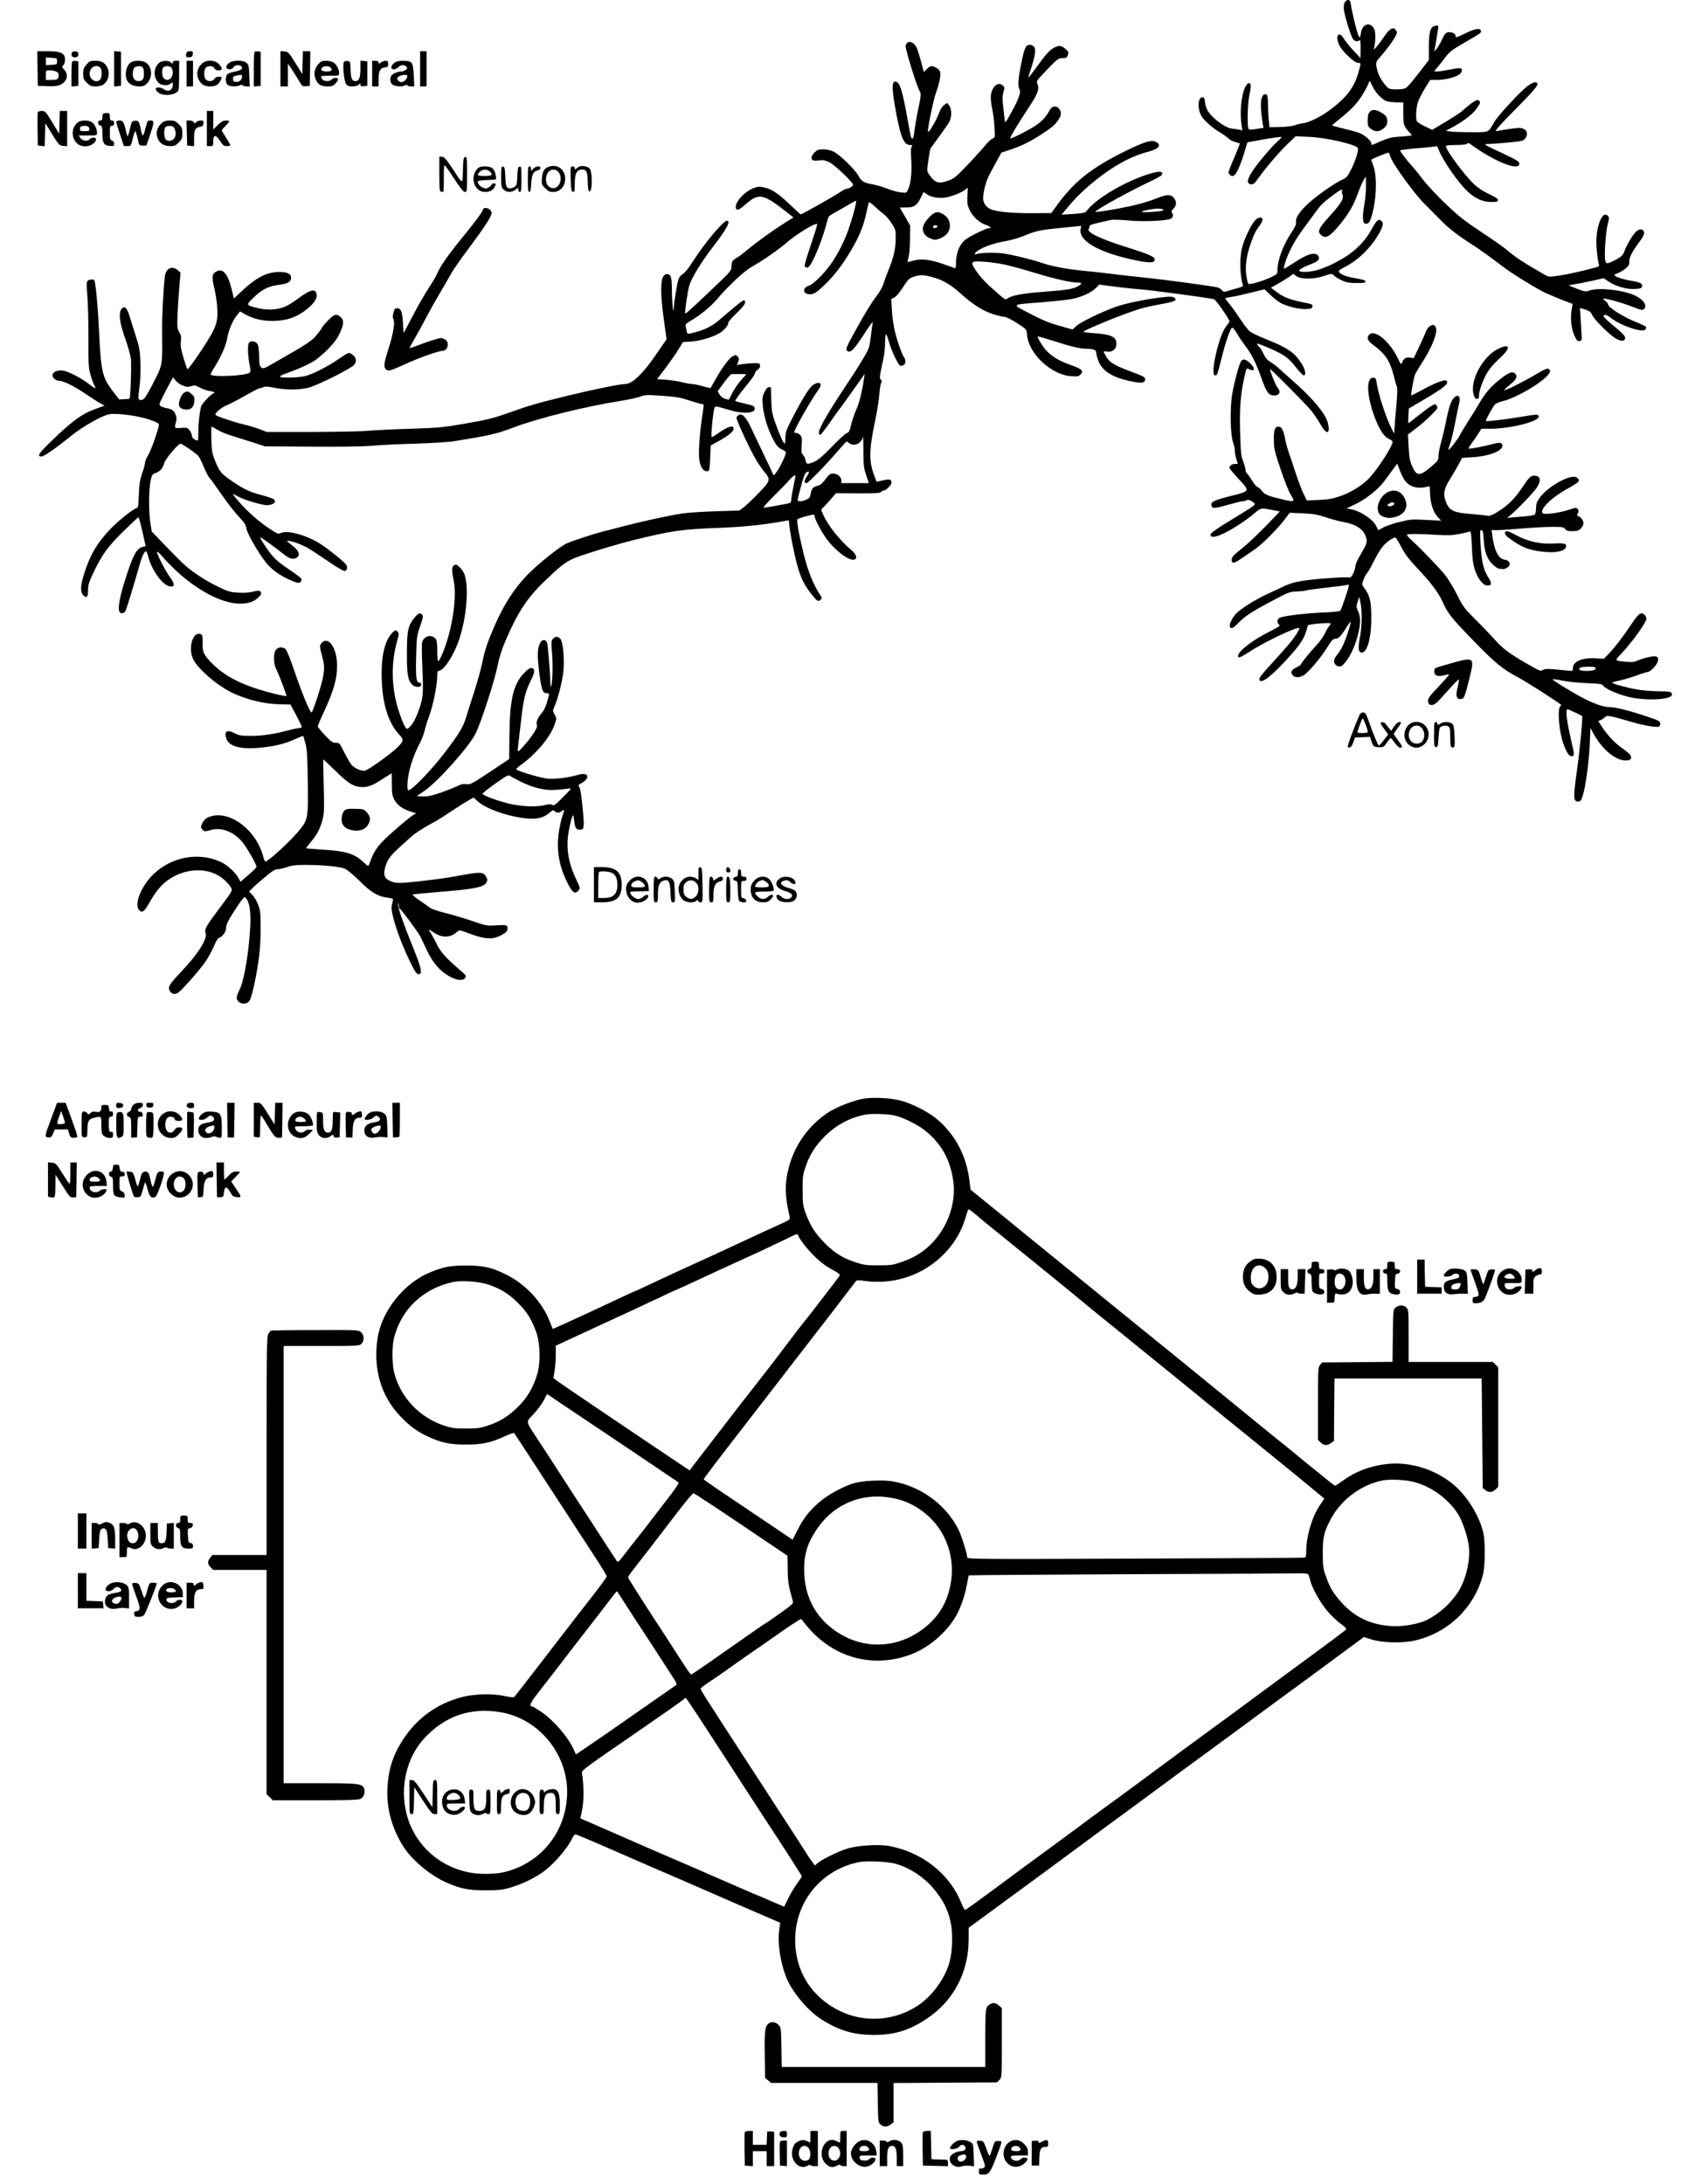 <?xml version="1.0" standalone="no"?>
<!DOCTYPE svg PUBLIC "-//W3C//DTD SVG 20010904//EN"
 "http://www.w3.org/TR/2001/REC-SVG-20010904/DTD/svg10.dtd">
<svg version="1.0" xmlns="http://www.w3.org/2000/svg"
 width="1583pt" height="2048pt" viewBox="0 0 1583 2048"
 preserveAspectRatio="xMidYMid meet">

<g transform="translate(0,2048) scale(0.1,-0.1)"
fill="#000000" stroke="none">
<path d="M12610 20456 c-8 -17 -11 -41 -6 -73 6 -48 53 -205 76 -255 15 -32
45 -45 65 -28 13 11 15 0 15 -76 l-1 -89 -65 69 c-36 39 -77 89 -91 113 -47
81 -86 26 -43 -62 28 -57 142 -165 175 -165 30 0 30 3 4 -90 -38 -137 -112
-235 -259 -345 -97 -72 -196 -121 -262 -131 -24 -3 -59 -12 -79 -19 -20 -8
-81 -15 -135 -16 l-99 -2 -6 64 c-4 35 -7 103 -8 151 -1 88 -7 103 -35 92 -29
-11 -39 -79 -26 -187 6 -54 14 -105 17 -113 3 -8 1 -14 -3 -14 -5 0 -36 -5
-69 -10 -45 -7 -61 -7 -67 3 -13 20 -8 238 7 307 19 86 19 120 0 120 -55 0
-97 -223 -72 -389 l8 -54 -33 8 c-18 4 -47 8 -63 9 -65 4 -205 111 -236 181
-10 22 -19 55 -19 73 0 39 -26 55 -46 27 -22 -30 -17 -106 9 -156 24 -46 110
-122 187 -166 25 -15 55 -37 68 -49 12 -13 41 -29 65 -35 23 -7 43 -13 44 -14
2 -1 -18 -51 -43 -111 -73 -173 -69 -161 -54 -179 39 -47 79 11 136 195 l32
105 63 12 c137 26 252 43 257 38 3 -2 -16 -23 -42 -46 -61 -54 -198 -219 -242
-291 -41 -68 -42 -101 -3 -106 22 -3 34 7 73 62 69 96 194 242 275 320 l72 68
122 -5 c159 -6 439 -70 460 -104 11 -18 -20 -118 -60 -198 -36 -71 -46 -82
-84 -99 -74 -33 -260 -164 -332 -235 -76 -73 -112 -131 -103 -166 4 -16 -7
-41 -39 -89 -81 -121 -135 -265 -135 -360 0 -36 -2 -38 -64 -67 -80 -37 -198
-71 -209 -60 -4 4 -13 39 -19 77 -13 86 1 190 42 303 32 90 42 111 82 165 35
48 37 76 5 76 -33 0 -69 -43 -110 -130 -55 -117 -69 -168 -74 -266 -5 -79 6
-195 23 -237 3 -10 -10 -18 -43 -27 -26 -6 -68 -18 -92 -26 -41 -13 -46 -13
-62 5 -10 11 -26 22 -36 25 -34 11 -518 76 -668 91 -82 8 -220 23 -305 34 -85
11 -186 22 -225 26 -212 18 -362 46 -485 90 -25 9 -111 32 -191 51 -119 27
-167 34 -252 34 -58 0 -117 -4 -131 -10 -34 -13 -33 3 2 28 49 35 155 73 252
89 57 9 131 31 185 53 101 42 153 54 305 69 58 6 133 13 167 17 l63 6 -6 -30
c-22 -109 170 -220 508 -291 118 -25 176 -27 184 -6 14 35 -21 52 -296 139
-226 72 -344 132 -320 161 6 7 9 18 8 25 -2 8 27 19 82 31 47 10 98 22 114 26
16 5 87 3 165 -4 143 -14 362 -4 402 17 21 12 25 40 8 57 -7 7 -3 18 15 36 31
31 33 65 5 101 -27 35 -68 34 -161 -3 -101 -40 -200 -66 -353 -95 -164 -30
-232 -39 -220 -28 45 40 330 195 533 291 67 32 92 49 92 62 0 28 -46 24 -149
-10 -231 -78 -481 -230 -564 -343 -9 -13 -36 -18 -122 -24 l-110 -7 49 59 c85
101 147 163 258 254 169 139 347 237 501 276 107 27 137 66 72 96 -40 18 -110
-4 -280 -88 -320 -157 -487 -290 -649 -517 l-47 -65 -172 -1 c-172 -1 -308 10
-380 31 -51 15 -87 59 -87 106 0 68 29 172 65 237 19 36 51 94 70 129 l36 65
82 27 c104 34 200 82 302 150 98 65 117 81 149 129 30 43 33 71 10 103 -24 35
-69 30 -90 -10 -30 -60 -77 -111 -139 -150 -70 -46 -224 -122 -231 -115 -6 6
73 137 174 290 84 127 101 172 82 217 -13 30 -12 31 81 128 109 114 113 116
159 117 29 0 36 5 44 29 10 25 7 31 -22 57 -38 34 -59 36 -110 10 -40 -21 -74
-59 -171 -194 -35 -48 -65 -86 -67 -84 -2 1 10 41 26 87 38 114 47 182 25 204
-9 9 -24 16 -34 16 -41 0 -53 -24 -82 -166 -31 -149 -36 -223 -18 -253 16 -25
-7 -90 -79 -219 -48 -88 -57 -99 -59 -75 -2 15 -8 72 -14 125 -10 78 -9 106 1
144 13 45 12 48 -9 65 -44 36 -100 -15 -109 -99 -2 -27 3 -80 12 -119 9 -39
19 -116 22 -172 7 -99 7 -100 -17 -110 -13 -5 -40 -28 -59 -52 -19 -24 -92
-106 -163 -181 -112 -118 -137 -140 -184 -158 -101 -38 -133 -28 -191 56 -20
30 -21 32 -5 135 l17 104 77 106 c42 58 87 121 98 140 28 45 29 127 2 160
l-19 24 -29 -21 c-18 -13 -36 -43 -50 -82 -20 -56 -91 -177 -100 -169 -9 10
50 302 76 372 33 90 46 162 36 194 -7 22 -52 51 -80 51 -9 0 -29 -12 -44 -28
l-28 -27 -22 85 c-12 47 -30 105 -39 130 -27 71 -94 91 -109 32 -6 -26 105
-384 133 -430 13 -20 12 -38 -15 -165 -16 -78 -32 -172 -36 -209 -7 -64 -16
-81 -30 -58 -3 5 -19 85 -35 177 -49 276 -73 348 -116 348 -28 0 -30 -65 -4
-215 52 -302 83 -380 147 -380 21 0 23 -2 13 -14 -8 -11 -10 -46 -4 -130 7
-120 -5 -224 -33 -279 -13 -26 -16 -27 -66 -21 -29 4 -74 16 -102 26 -61 25
-127 44 -180 53 -60 10 -92 31 -112 72 -26 55 -179 205 -235 231 -29 14 -68
22 -99 22 -43 0 -55 -5 -80 -29 -32 -32 -38 -65 -14 -75 9 -3 35 -3 59 0 35 5
55 1 93 -17 50 -24 223 -188 223 -212 0 -14 -40 -37 -63 -37 -7 0 -36 -16 -64
-35 -55 -37 -353 -205 -363 -205 -4 0 -47 39 -96 86 -113 109 -176 151 -246
166 -48 10 -62 9 -101 -6 -81 -31 -167 -121 -167 -176 0 -39 28 -33 86 19 131
116 167 109 402 -76 l53 -42 -77 -48 c-114 -72 -259 -176 -347 -249 -42 -35
-87 -69 -100 -76 -48 -28 -57 -40 -57 -84 0 -41 -2 -44 -167 -201 -208 -198
-262 -247 -267 -242 -7 7 23 210 38 262 21 71 114 222 221 361 131 170 172
246 132 246 -34 0 -210 -210 -319 -381 -41 -64 -78 -110 -93 -117 -14 -7 -32
-27 -40 -45 -14 -33 -44 -215 -46 -278 -3 -77 -18 58 -18 169 -1 125 -9 152
-47 152 -60 0 -69 -137 -28 -430 l25 -182 -26 -37 c-14 -20 -52 -74 -83 -120
-109 -160 -214 -261 -274 -261 -50 0 -292 -49 -543 -110 -286 -70 -361 -91
-573 -167 -127 -45 -190 -60 -385 -94 -216 -37 -252 -41 -522 -49 -159 -5
-335 -14 -390 -19 -55 -6 -292 -10 -526 -11 l-427 0 -68 26 c-37 14 -104 34
-148 44 -96 23 -266 81 -266 91 0 22 55 68 106 89 32 13 111 54 176 92 66 37
126 68 134 68 8 0 24 5 35 11 15 7 42 6 102 -7 105 -21 234 -21 317 0 90 23
409 183 434 218 25 35 14 75 -27 98 -30 17 -19 22 -145 -62 -90 -60 -211 -121
-281 -142 -57 -17 -236 -23 -245 -8 -3 5 18 17 47 27 135 48 244 98 291 133
100 76 186 170 217 236 44 94 47 129 16 160 -39 39 -63 33 -123 -31 -30 -31
-54 -60 -54 -64 0 -4 -18 -30 -40 -57 -53 -68 -83 -88 -409 -274 -98 -57 -104
-58 -122 -42 -16 14 -19 31 -19 103 0 49 -6 97 -13 111 -16 31 -65 40 -83 15
-14 -19 -10 -128 8 -212 8 -38 8 -56 0 -66 -25 -30 -349 -46 -366 -19 -2 4 11
32 31 62 63 99 110 204 122 270 14 83 50 170 90 220 l32 40 52 -29 c106 -60
250 -76 388 -45 125 28 279 150 279 220 0 73 -51 66 -170 -22 -41 -31 -93 -64
-115 -74 -85 -39 -187 -43 -300 -11 -76 21 -76 25 -7 91 80 77 140 107 237
119 83 10 115 29 115 67 0 36 -36 54 -110 54 -118 -1 -217 -51 -355 -182 l-72
-67 -17 72 c-37 157 -83 215 -146 182 -42 -22 -46 -52 -20 -158 12 -51 25
-132 27 -182 8 -144 -7 -184 -149 -401 -67 -101 -126 -180 -130 -176 -5 5 -22
55 -39 112 -23 80 -28 114 -23 151 5 39 2 55 -15 84 -19 33 -21 46 -16 168 3
73 11 190 17 261 l11 130 -27 23 c-53 45 -111 17 -120 -59 -15 -126 -28 -390
-26 -532 4 -303 5 -299 -85 -471 -76 -148 -92 -166 -129 -152 -10 4 -10 26 1
109 9 62 12 154 10 233 -4 116 -8 143 -41 245 -20 63 -46 148 -59 189 -25 83
-46 106 -74 78 -34 -33 -23 -133 31 -281 26 -72 50 -159 54 -195 6 -59 -4
-360 -13 -369 -2 -2 -25 -4 -51 -5 l-47 -2 -62 81 c-95 126 -108 180 -125 540
-11 237 -33 474 -45 494 -9 15 -51 12 -65 -5 -9 -11 -9 -42 -1 -137 6 -68 11
-247 10 -398 0 -250 1 -282 21 -348 11 -40 28 -84 36 -98 23 -35 6 -30 -56 18
-72 55 -186 114 -238 123 -50 8 -96 -11 -100 -42 -3 -23 30 -53 60 -53 40 0
139 -48 238 -115 58 -39 124 -82 148 -95 l43 -24 -74 -26 c-137 -48 -229 -115
-441 -321 -105 -102 -121 -129 -76 -129 23 0 131 75 277 193 112 90 287 189
358 203 68 12 271 -14 372 -49 66 -22 93 -36 93 -48 0 -35 -73 -243 -100 -286
-17 -26 -30 -58 -30 -72 0 -13 -12 -59 -27 -100 -21 -62 -27 -99 -31 -198 -4
-109 -6 -123 -23 -128 -38 -12 -176 -123 -249 -201 -120 -126 -184 -236 -239
-407 -37 -116 -40 -178 -10 -208 32 -32 44 -19 45 47 0 48 8 76 42 147 85 182
136 253 284 400 76 75 142 137 146 137 4 0 21 -61 38 -135 l30 -136 -25 -6
c-60 -14 -91 -71 -165 -302 -48 -148 -70 -259 -59 -299 8 -31 46 -29 61 2 12
26 82 257 127 416 26 94 47 140 64 140 5 0 14 -21 20 -46 31 -124 129 -263
196 -280 55 -14 59 19 9 84 -41 54 -130 229 -121 238 3 3 21 -11 39 -32 230
-269 531 -454 739 -454 78 0 130 17 171 57 30 29 34 43 18 59 -8 8 -27 7 -63
-3 -34 -9 -82 -13 -138 -10 -77 4 -96 9 -182 50 -115 54 -240 134 -318 203
-31 27 -114 110 -186 185 l-130 135 -14 90 c-16 108 -14 307 4 388 11 54 16
60 46 71 41 13 67 44 82 95 12 39 130 180 152 180 14 0 139 -85 165 -113 11
-12 35 -58 52 -102 17 -44 42 -91 54 -105 13 -14 49 -63 81 -110 91 -131 152
-210 207 -268 38 -40 53 -64 59 -98 11 -59 140 -275 205 -344 58 -61 132 -109
225 -147 55 -22 63 -23 77 -10 8 9 12 22 9 29 -2 8 -57 49 -121 92 -120 80
-157 119 -238 245 -22 35 -34 60 -27 55 34 -20 153 -107 210 -153 63 -51 93
-60 130 -41 36 20 25 63 -29 106 -26 20 -51 42 -57 47 -18 17 67 -3 130 -31
60 -26 75 -35 282 -175 63 -43 119 -74 127 -71 23 9 28 35 12 59 -17 26 -141
127 -229 187 -128 87 -323 142 -386 109 -19 -11 -31 -6 -104 42 -103 69 -204
158 -284 250 -34 39 -61 73 -59 74 1 2 27 -10 57 -27 30 -16 101 -41 158 -56
89 -23 109 -25 142 -15 40 12 49 30 25 50 -8 7 -54 23 -103 36 -117 31 -170
55 -267 120 -118 79 -134 96 -174 193 -33 80 -36 96 -40 210 -2 67 -1 122 2
122 3 0 27 -13 54 -29 26 -17 83 -41 127 -54 44 -14 134 -42 200 -63 l120 -39
435 -3 c273 -2 484 1 565 8 72 7 256 16 410 20 154 5 321 15 370 24 338 55
384 65 562 132 232 86 665 193 993 245 74 12 157 30 184 40 46 17 62 18 205 8
132 -10 172 -16 259 -45 57 -19 110 -34 118 -34 17 0 17 10 0 -108 -28 -190
-39 -365 -26 -427 13 -63 40 -98 73 -93 21 3 22 9 27 122 l5 119 80 44 c90 50
135 88 135 115 0 37 -58 18 -152 -49 -27 -20 -51 -33 -54 -31 -10 11 17 272
29 280 14 10 23 8 136 -26 130 -40 246 -32 239 16 -3 20 -15 26 -90 43 -48 11
-89 22 -92 25 -5 6 38 65 136 186 27 33 48 66 48 75 0 9 12 24 26 33 17 12 24
25 22 39 -3 20 -9 22 -58 22 -30 -1 -78 -5 -107 -9 l-52 -8 12 31 c10 26 9 34
-6 48 -16 17 -19 17 -50 0 -32 -18 -104 -117 -167 -232 -19 -33 -35 -61 -36
-63 -1 -2 -36 6 -76 17 -41 12 -87 21 -102 21 -16 0 -56 7 -90 16 -33 9 -100
19 -147 23 l-87 6 80 105 c43 58 98 136 121 174 l42 69 72 4 c80 4 204 40 270
79 44 26 83 71 83 98 0 9 34 48 75 87 75 72 95 103 77 121 -10 10 -43 -16
-241 -186 -62 -53 -129 -87 -219 -111 -79 -20 -79 -20 -84 18 -3 17 -7 38 -9
46 -2 9 18 27 56 48 80 46 182 130 236 194 104 123 256 266 325 305 97 54 248
158 319 219 101 88 283 200 299 184 3 -2 -24 -89 -59 -192 -35 -103 -62 -194
-59 -202 4 -8 14 -15 25 -15 35 0 138 244 189 445 8 33 17 44 53 63 24 13 81
45 127 72 46 28 85 48 88 46 9 -10 -52 -227 -91 -321 -48 -115 -91 -195 -152
-280 -62 -86 -162 -184 -198 -193 -57 -15 -62 -72 -7 -80 42 -7 70 8 141 75
97 92 171 187 256 328 78 130 121 234 148 360 9 44 19 86 21 94 3 10 18 1 52
-30 26 -25 64 -58 86 -73 21 -16 56 -56 77 -89 37 -57 39 -65 39 -136 0 -99
-19 -185 -65 -296 -20 -50 -43 -111 -50 -136 -7 -26 -33 -73 -58 -105 -53 -70
-101 -147 -196 -318 -93 -167 -104 -191 -86 -206 30 -25 66 13 170 175 46 71
75 108 70 90 -4 -16 -13 -77 -19 -135 -13 -102 -15 -108 -76 -210 -34 -58 -93
-150 -130 -205 -180 -269 -280 -439 -280 -478 0 -18 5 -27 12 -25 7 3 45 51
85 108 40 58 78 111 85 120 13 14 194 268 230 320 l17 25 -6 -40 c-15 -112
-46 -240 -73 -296 -16 -34 -37 -95 -47 -136 -14 -63 -21 -77 -43 -85 -14 -5
-77 -62 -140 -128 -84 -87 -128 -124 -163 -139 -66 -28 -75 -27 -83 13 -3 19
-14 42 -23 51 -15 13 -17 28 -13 90 4 63 2 79 -13 95 -10 11 -26 20 -35 20 -9
0 -19 3 -22 6 -10 9 165 317 229 402 40 54 13 81 -47 46 -36 -22 -90 -105
-186 -289 -70 -135 -78 -155 -78 -207 -1 -32 -4 -58 -8 -58 -10 0 -52 93 -89
200 -33 95 -34 104 -39 323 0 4 -9 7 -19 7 -13 0 -27 -15 -41 -46 -20 -39 -22
-57 -17 -122 8 -116 67 -287 130 -376 11 -15 35 -35 53 -42 19 -8 34 -20 34
-27 -1 -24 -47 -124 -80 -172 -33 -48 -34 -48 -44 -24 -5 13 -42 92 -82 174
-40 83 -92 193 -117 246 -47 103 -86 146 -117 129 -10 -5 -20 -16 -23 -25 -7
-16 129 -307 188 -405 19 -32 53 -80 75 -107 59 -70 55 -82 -53 -194 -50 -52
-112 -111 -137 -131 l-45 -35 -215 -7 c-118 -3 -261 -12 -316 -20 -123 -18
-381 -74 -564 -122 -74 -20 -153 -40 -175 -45 -92 -23 -300 -91 -352 -115 -71
-34 -277 -200 -371 -298 -126 -132 -218 -277 -307 -481 -67 -155 -88 -219
-115 -350 -11 -55 -45 -174 -74 -265 -30 -91 -63 -196 -75 -235 -25 -87 -64
-153 -194 -324 -123 -163 -313 -361 -347 -361 -15 0 -12 81 5 165 19 89 51
178 102 277 20 40 40 91 44 113 4 22 23 85 43 139 38 103 76 291 76 377 0 36
4 49 15 49 47 0 146 154 193 300 67 208 89 465 51 595 -6 21 -26 54 -45 73
-28 28 -36 31 -54 22 -25 -13 -26 -45 -4 -151 33 -165 -26 -511 -122 -711 -10
-21 -21 -38 -26 -38 -4 0 -8 44 -8 98 0 106 -6 121 -58 137 -28 8 -69 -16 -82
-50 -6 -15 -5 -112 1 -250 11 -254 8 -285 -46 -426 -20 -52 -45 -98 -65 -117
-30 -31 -33 -32 -46 -15 -25 33 -76 177 -95 268 -40 193 -34 368 17 552 15 51
16 64 5 77 -18 21 -26 20 -51 -6 -67 -71 -101 -197 -101 -381 -1 -260 55 -456
162 -572 49 -53 47 -63 -18 -127 -60 -58 -266 -206 -300 -214 -30 -8 -93 19
-125 53 -12 13 -43 65 -68 116 -45 90 -47 92 -81 92 -30 0 -43 9 -102 71 -37
39 -67 77 -67 83 0 7 26 69 59 139 92 200 122 307 122 430 0 165 -81 284 -146
212 -19 -21 -18 -39 10 -140 20 -72 19 -118 -5 -219 -20 -83 -74 -248 -93
-285 -8 -16 -17 -1 -57 90 -26 60 -75 192 -110 294 -38 113 -70 192 -82 203
-27 23 -63 22 -88 -3 -28 -28 -28 -130 1 -185 26 -52 100 -247 95 -252 -2 -2
-44 5 -92 17 -255 60 -433 138 -557 245 -44 37 -92 88 -108 113 -26 41 -29 55
-29 123 0 68 -2 78 -20 84 -72 23 -118 -128 -70 -233 42 -93 239 -261 380
-324 139 -63 294 -99 434 -102 l100 -2 53 -99 c29 -55 53 -105 53 -110 0 -6
-14 -12 -31 -13 -17 -1 -63 -11 -103 -22 -121 -33 -235 -50 -344 -50 -90 0
-109 3 -152 25 -72 37 -100 18 -77 -52 24 -73 139 -103 327 -83 129 13 226 37
319 80 39 18 73 31 74 29 2 -2 11 -33 21 -69 15 -53 19 -119 22 -353 6 -332 1
-361 -68 -449 -80 -101 -284 -291 -327 -306 -6 -2 -15 16 -21 40 -59 240 -291
428 -477 388 -54 -12 -85 -37 -102 -83 -9 -23 -7 -31 9 -47 18 -18 22 -18 72
-4 97 29 204 -7 289 -98 43 -46 144 -218 144 -246 0 -7 -34 -41 -75 -76 l-75
-64 -17 32 c-26 51 -102 122 -160 150 -206 101 -467 55 -639 -111 -117 -113
-185 -286 -133 -338 27 -27 46 -13 89 61 64 113 111 171 175 218 169 124 398
128 531 8 27 -24 57 -58 65 -74 15 -29 15 -29 -87 -166 -148 -197 -164 -224
-151 -260 19 -55 -69 -195 -232 -367 -110 -115 -126 -143 -102 -180 19 -30 55
-33 84 -7 52 44 209 224 252 290 27 40 61 104 77 142 15 39 35 72 44 75 37 12
69 57 69 95 0 28 15 61 66 141 36 57 75 114 87 127 l22 23 17 -21 c29 -36 41
-125 35 -255 -13 -248 -58 -513 -102 -598 -14 -27 -25 -59 -25 -71 0 -55 82
-77 118 -32 11 14 29 75 45 148 45 213 61 352 61 528 0 146 -2 172 -22 224
-12 33 -36 75 -54 93 l-32 33 25 26 c13 15 66 62 118 105 73 62 101 79 126 79
17 0 56 9 88 20 44 16 82 20 169 20 169 0 332 -16 375 -37 21 -9 82 -61 136
-114 106 -106 167 -143 255 -155 29 -4 54 -10 56 -13 3 -4 -1 -25 -7 -48 -9
-35 -7 -55 11 -128 30 -116 82 -255 152 -401 56 -119 74 -140 100 -124 19 12
1 81 -62 235 -87 212 -149 388 -145 415 3 21 4 20 6 -7 0 -17 5 -33 11 -35 13
-4 170 -217 192 -260 9 -18 37 -76 61 -128 30 -64 62 -114 100 -156 93 -102
229 -154 261 -101 9 16 4 25 -38 60 -146 126 -193 178 -231 255 -20 42 -46 89
-56 104 -28 39 -24 40 32 2 75 -50 154 -48 215 8 22 20 22 19 120 -17 128 -48
203 -55 269 -26 62 27 85 48 85 76 0 31 -16 35 -113 28 -80 -5 -88 -4 -217 41
-74 25 -188 59 -254 75 -69 17 -129 38 -145 50 -14 11 -59 43 -100 71 -43 28
-68 51 -60 53 8 3 131 14 274 26 300 24 392 43 415 84 13 24 13 30 0 54 -26
47 -53 49 -212 20 -161 -30 -233 -40 -431 -62 -180 -19 -205 -19 -259 5 -53
23 -65 56 -47 124 20 73 46 110 135 191 49 44 98 88 109 98 35 33 128 93 193
126 34 17 111 64 170 105 60 40 134 87 166 105 l57 33 38 -35 c76 -68 261
-136 431 -158 114 -15 182 -1 238 46 34 30 42 33 52 20 16 -20 49 -19 72 2 23
20 23 10 -1 -59 -10 -30 -24 -96 -31 -146 -23 -163 3 -313 79 -466 50 -98 71
-114 106 -76 18 20 17 22 -23 108 -76 161 -96 296 -68 453 10 52 23 108 30
124 12 30 13 30 20 -29 8 -68 19 -86 51 -86 44 0 47 15 29 201 -10 107 -21
183 -30 196 -13 20 -12 23 9 34 97 50 82 114 -21 84 -92 -28 -237 -45 -296
-35 -94 15 -286 75 -286 88 1 4 27 27 60 51 138 103 261 253 300 365 21 58 21
58 1 96 -19 36 -19 38 0 79 35 78 78 255 84 346 8 119 -7 260 -30 285 -23 25
-47 25 -70 0 -16 -18 -17 -30 -7 -147 9 -117 2 -286 -12 -301 -3 -3 -6 19 -6
49 0 73 -21 328 -29 359 -11 38 -46 38 -66 1 -26 -51 -28 -114 -10 -263 21
-172 34 -208 69 -208 31 0 31 2 6 -83 -13 -46 -30 -81 -53 -107 -34 -37 -54
-90 -42 -109 10 -17 -31 -85 -96 -163 -76 -91 -89 -100 -83 -56 2 18 15 130
29 249 25 222 39 281 100 403 29 57 32 91 9 100 -21 8 -44 -6 -89 -55 -93
-104 -125 -246 -128 -579 l-2 -217 -181 -121 c-171 -113 -184 -120 -221 -115
-30 4 -52 -1 -89 -20 -27 -13 -97 -41 -156 -61 -84 -29 -120 -36 -164 -34
l-56 3 70 48 c126 86 411 404 480 535 47 90 179 494 206 630 17 86 40 159 77
245 109 257 201 398 360 552 144 139 189 175 264 212 60 30 382 130 570 177
354 88 460 104 797 116 242 9 425 28 634 66 l31 6 7 -64 c4 -34 18 -117 32
-183 50 -246 84 -332 171 -443 55 -70 66 -77 88 -56 14 15 14 19 -5 48 -61 90
-112 218 -151 372 -44 177 -71 326 -61 335 12 11 145 48 154 43 4 -3 8 -11 8
-17 0 -23 57 -132 104 -199 79 -113 211 -216 263 -206 36 7 27 47 -19 86 -116
99 -223 233 -269 338 -21 47 -21 47 -2 63 11 9 42 43 71 76 l51 60 205 -1
c163 -1 208 2 217 12 6 8 17 14 24 14 24 0 75 51 75 75 0 31 -17 35 -83 20
l-56 -13 -20 52 c-53 133 -52 246 4 511 20 94 38 208 41 255 3 47 11 95 17
108 9 18 8 25 -3 32 -15 9 -12 29 24 195 9 39 16 105 16 147 0 42 4 79 8 82 5
3 16 -25 26 -62 23 -86 92 -232 110 -232 31 0 46 13 46 39 0 15 -4 31 -9 37
-18 18 -63 141 -87 239 -14 57 -27 145 -30 205 l-6 105 31 17 c18 10 51 49 81
97 45 71 56 81 97 95 58 20 89 20 167 0 99 -25 176 -68 266 -149 119 -108 216
-170 311 -200 44 -14 89 -25 100 -25 25 0 78 -27 156 -79 59 -39 61 -41 65
-93 15 -177 230 -376 418 -386 57 -4 68 -1 85 18 30 33 10 51 -101 90 -109 39
-171 77 -227 139 -34 38 -82 119 -75 126 2 2 66 -16 142 -40 162 -53 253 -75
305 -75 72 0 101 -10 101 -36 0 -13 9 -48 21 -79 35 -93 132 -155 299 -189
103 -22 134 -19 138 11 4 26 -2 30 -143 83 -144 54 -189 81 -220 134 -14 23
-25 45 -25 49 0 3 16 3 35 0 47 -8 85 25 85 73 0 64 -51 89 -202 99 -60 4
-108 10 -108 13 0 11 230 109 394 169 145 53 191 65 371 98 94 17 117 31 87
53 -12 10 -36 12 -87 7 -139 -13 -353 -55 -455 -90 -134 -47 -339 -146 -380
-185 l-32 -30 -127 36 c-95 27 -163 55 -274 114 -175 91 -184 82 111 105 108
9 233 22 276 30 94 17 189 59 233 104 l32 32 153 -20 c84 -11 196 -22 248 -26
85 -6 625 -78 675 -91 17 -4 145 -188 145 -208 0 -3 -15 -26 -34 -50 -68 -89
-150 -456 -102 -456 21 0 21 0 64 171 42 163 80 270 98 276 6 2 28 -25 48 -60
20 -35 55 -85 76 -113 54 -69 100 -161 145 -287 47 -136 70 -171 113 -175 58
-6 80 32 43 72 -16 18 -71 152 -71 174 0 12 339 -330 390 -393 26 -33 64 -90
85 -127 56 -103 96 -88 65 24 -24 83 -139 221 -315 377 -66 58 -133 118 -150
134 -16 15 -48 39 -71 52 -29 18 -47 40 -64 75 -13 28 -30 56 -37 62 -8 6 -18
19 -23 29 -7 13 18 5 99 -30 152 -65 193 -94 262 -183 33 -43 67 -78 75 -78
24 0 16 53 -17 106 -69 109 -129 151 -352 240 -60 24 -122 54 -137 66 -16 13
-56 66 -91 118 -34 52 -79 115 -100 140 -22 26 -39 49 -39 52 0 3 21 8 48 12
26 3 109 21 184 40 l137 33 58 -56 c32 -31 80 -67 106 -79 66 -31 170 -54 231
-50 43 3 51 6 54 24 3 19 -6 23 -85 38 -124 25 -187 49 -250 97 l-55 41 63 35
c35 20 83 49 106 65 l41 30 30 -22 c42 -31 165 -30 262 3 68 23 71 23 87 5 9
-10 41 -30 71 -45 45 -22 68 -26 140 -27 70 -1 87 2 87 14 0 10 -21 18 -73 27
-90 15 -141 31 -164 51 -23 19 -17 27 41 57 129 65 250 184 326 320 38 67 42
101 13 118 -23 15 -41 -3 -85 -82 -74 -135 -178 -230 -341 -314 -48 -25 -118
-54 -156 -66 -71 -22 -170 -28 -181 -11 -7 11 39 37 114 65 61 23 82 46 65 73
-27 43 -98 24 -223 -58 -51 -33 -94 -60 -96 -60 -21 0 37 153 95 251 22 37 63
98 92 137 29 39 78 105 108 147 50 69 78 95 192 178 36 26 65 36 54 18 -4 -5
-2 -21 4 -36 14 -38 -11 -81 -124 -205 -100 -111 -114 -141 -78 -173 39 -36
72 -22 145 60 98 111 155 203 197 319 20 56 47 118 58 136 l22 33 0 -91 c0
-51 -7 -129 -16 -174 -8 -45 -14 -102 -12 -128 3 -40 6 -47 25 -50 32 -5 50
30 74 144 29 139 29 307 1 389 -12 33 -22 63 -22 66 0 7 160 73 164 67 1 -1
10 -23 19 -48 27 -70 228 -346 315 -431 42 -42 109 -108 147 -148 73 -76 163
-147 280 -221 83 -53 198 -135 314 -224 82 -63 284 -187 386 -239 28 -13 98
-43 156 -66 l106 -41 -9 -58 c-13 -78 -2 -177 27 -240 20 -44 28 -53 47 -50
19 2 23 8 21 38 -1 19 -5 88 -9 154 l-7 118 24 -7 c59 -16 78 -29 90 -58 17
-42 161 -186 221 -221 52 -30 88 -28 88 5 0 20 -18 39 -139 140 -36 30 -64 59
-63 64 2 21 30 15 67 -15 93 -74 303 -145 326 -109 5 8 7 18 6 23 -2 5 -43 26
-93 45 -124 50 -264 139 -264 167 0 7 -12 22 -27 33 -18 13 -22 20 -13 21 34
0 181 -42 267 -76 77 -31 95 -35 108 -24 36 30 3 86 -74 125 -108 54 -346 82
-434 51 -35 -13 -43 -12 -113 14 -42 16 -78 31 -80 33 -3 2 19 7 48 11 29 4
104 18 165 32 l112 25 44 -30 c60 -41 155 -71 226 -71 72 0 91 6 91 31 0 23
-22 32 -113 48 -74 13 -147 38 -147 51 0 5 15 13 33 19 18 6 49 25 70 42 32
27 37 36 36 68 -2 37 31 98 108 201 22 29 33 53 31 70 -4 35 -42 39 -75 8 -31
-29 -85 -119 -108 -180 -15 -40 -26 -52 -70 -77 -29 -17 -65 -33 -79 -37 -21
-5 -26 -2 -32 21 -11 44 3 264 22 338 16 64 16 69 0 85 -48 48 -106 -92 -106
-252 0 -62 15 -181 25 -208 4 -10 -2 -18 -17 -22 -122 -34 -271 -68 -353 -80
-99 -15 -100 -15 -140 8 -218 126 -266 158 -365 241 -25 21 -128 93 -230 160
-154 102 -210 146 -330 260 -80 76 -178 181 -218 234 -40 53 -88 112 -107 131
-39 42 -105 129 -105 139 0 4 69 13 154 20 84 6 163 15 174 18 16 4 23 0 27
-13 29 -97 197 -341 289 -420 70 -60 132 -87 206 -88 53 -1 65 2 68 16 2 12
-19 27 -82 57 -55 25 -105 58 -140 91 -93 88 -266 321 -266 358 0 8 29 12 93
12 57 0 97 4 105 12 8 8 16 8 30 -3 210 -154 437 -250 458 -194 10 26 -11 40
-157 108 -188 88 -185 86 -119 87 30 1 113 7 184 14 114 11 131 15 147 35 41
50 12 101 -57 101 -21 0 -77 -7 -124 -15 -47 -8 -86 -15 -87 -15 -19 0 29 54
193 220 194 196 218 229 172 238 -10 2 -37 -10 -62 -27 -69 -48 -289 -284
-327 -352 -53 -94 -41 -89 -208 -89 -82 0 -169 3 -195 6 l-47 7 72 39 c97 53
183 120 219 173 34 49 36 58 16 74 -14 12 -63 -19 -146 -93 -32 -29 -79 -59
-237 -153 l-52 -31 -69 33 c-38 18 -72 40 -76 50 -12 31 -5 130 12 180 10 28
39 85 66 128 l48 77 68 0 c75 0 180 28 211 56 10 9 19 25 19 36 0 23 -28 23
-125 3 -38 -8 -85 -15 -103 -15 l-34 0 32 38 c17 20 51 64 76 97 39 50 63 69
169 130 163 93 170 98 162 119 -10 25 -62 15 -151 -30 -78 -38 -86 -40 -86
-19 0 21 -43 39 -74 31 -20 -5 -33 -22 -54 -69 -16 -34 -39 -73 -51 -87 l-21
-25 5 25 c3 14 10 54 15 90 6 36 13 80 16 98 6 32 5 33 -22 30 -49 -5 -64 -51
-64 -197 l0 -123 -77 -100 c-139 -178 -131 -171 -204 -176 -35 -2 -76 1 -90 6
-29 12 -91 99 -107 152 -23 78 -22 96 4 126 98 110 174 220 174 251 0 6 -7 18
-15 27 -24 24 -59 2 -105 -68 -47 -71 -104 -139 -96 -113 15 46 18 148 6 177
-33 80 -115 61 -127 -29 -3 -23 -9 -41 -14 -41 -12 0 -56 166 -85 328 -6 30
-37 29 -54 -2z m259 -780 c27 -63 95 -134 140 -146 20 -5 62 -10 94 -10 l57 0
0 -103 c0 -108 4 -120 58 -179 l24 -27 -33 -5 c-19 -3 -65 -7 -104 -9 -53 -3
-90 -13 -153 -40 -95 -42 -92 -42 -92 -22 0 24 -63 80 -111 98 -24 9 -91 28
-148 41 -57 14 -105 27 -107 29 -3 2 23 25 57 52 116 91 179 157 228 239 27
44 52 91 55 104 4 12 9 22 11 22 2 0 13 -20 24 -44z m-3797 -1033 c-3 -65 0
-86 18 -126 28 -64 91 -123 151 -144 50 -18 64 -33 31 -33 -24 0 -174 -73
-217 -106 -53 -40 -87 -120 -89 -204 -1 -59 -3 -69 -16 -63 -8 3 -59 22 -112
40 -120 41 -204 50 -273 29 -27 -8 -51 -14 -53 -12 -2 2 2 24 9 47 7 24 13
100 13 169 l1 126 -47 82 c-27 45 -48 83 -48 84 0 2 26 3 58 3 74 0 100 17
136 89 l28 56 28 -20 c42 -30 112 -42 181 -31 60 10 146 45 184 75 11 8 20 16
21 16 0 0 -1 -35 -4 -77z m1841 -132 c5 -5 -31 -12 -85 -16 -133 -10 -160 -3
-63 17 79 16 131 16 148 -1z m-1496 -511 c54 -11 186 -47 293 -80 183 -56 336
-90 401 -90 37 0 37 -11 1 -32 -46 -28 -106 -37 -314 -53 -196 -14 -302 -33
-346 -61 -26 -17 -20 -19 -96 46 -104 90 -152 140 -197 204 -65 92 -59 101 68
92 51 -3 137 -15 190 -26z m-2419 -1029 c1 -1 -6 -9 -15 -19 -43 -42 -93 -111
-118 -162 -15 -30 -28 -56 -29 -57 -1 -1 -18 2 -37 8 -21 7 -41 23 -52 41
l-17 30 58 78 c31 43 63 80 71 82 11 2 126 1 139 -1z m-5284 -106 c36 -14 51
-15 79 -6 30 10 40 9 81 -13 26 -14 67 -28 91 -32 25 -3 45 -10 45 -15 0 -5
-5 -9 -10 -9 -17 0 -109 -98 -115 -122 -15 -66 -25 -162 -25 -235 0 -46 -2
-83 -4 -83 -27 0 -56 23 -56 43 0 14 -10 37 -22 52 -20 25 -25 27 -80 23 -63
-5 -64 -4 -48 54 8 28 7 45 -4 72 -16 38 -33 50 -87 60 -19 3 -43 12 -53 19
-16 11 -14 18 20 87 21 41 51 99 67 128 l30 54 24 -30 c13 -17 43 -38 67 -47z
m6383 -617 c0 -126 3 -152 25 -220 l26 -78 -129 0 -129 0 0 25 c0 34 -37 65
-77 65 -28 0 -38 -8 -72 -54 -27 -36 -49 -55 -68 -59 -45 -9 -64 -30 -70 -74
-4 -34 -11 -43 -39 -57 -40 -19 -84 -21 -84 -5 0 6 14 65 32 131 23 86 37 122
51 129 30 17 31 4 2 -40 -26 -39 -27 -61 -1 -61 15 0 179 168 290 298 44 50
82 92 85 92 3 0 15 -7 25 -15 30 -23 74 -18 101 10 14 13 25 31 25 40 0 8 2
15 3 15 2 0 4 -64 4 -142z m-637 -232 c0 -2 -9 -48 -20 -101 -11 -53 -20 -108
-20 -121 0 -12 -4 -26 -10 -29 -10 -6 -224 -45 -249 -45 -7 0 35 48 95 108 60
59 125 126 145 150 30 35 59 54 59 38z m-4314 -2764 c112 -109 156 -139 219
-149 68 -11 121 6 215 68 50 32 92 59 93 59 1 0 2 -46 2 -102 0 -86 4 -110 22
-144 28 -52 75 -88 148 -111 l58 -19 -34 -20 c-19 -11 -95 -74 -169 -139 -142
-124 -185 -178 -222 -277 -11 -32 -23 -58 -26 -58 -2 0 -25 18 -49 41 -86 79
-165 101 -410 115 -68 4 -123 9 -123 11 0 2 22 30 48 62 58 69 85 123 108 211
14 56 16 98 10 313 -4 136 -6 247 -4 247 2 0 53 -49 114 -108z m1739 -102
c117 -58 229 -84 330 -76 44 3 96 9 115 12 35 6 34 5 -49 -79 -72 -73 -86 -84
-102 -74 -13 8 -30 8 -67 -1 -73 -19 -194 -16 -307 6 -109 22 -280 83 -280
100 0 5 54 48 120 95 111 78 122 84 140 71 11 -8 56 -32 100 -54z"/>
<path d="M12845 19430 c-14 -15 -19 -37 -19 -76 -1 -49 2 -59 27 -80 39 -34
86 -32 126 5 23 21 31 38 31 63 0 41 -12 58 -63 86 -48 27 -79 28 -102 2z"/>
<path d="M8714 18443 c-59 -64 -73 -106 -49 -149 12 -23 32 -39 61 -50 41 -16
47 -16 87 0 57 22 87 55 94 103 7 50 -16 97 -60 123 -53 33 -83 26 -133 -27z
m77 -88 c0 -5 -9 -11 -21 -13 -20 -3 -27 8 -13 22 10 9 34 3 34 -9z"/>
<path d="M1723 16795 c-23 -16 -47 -76 -45 -110 2 -28 30 -45 74 -45 45 0 69
29 71 86 1 28 -5 42 -27 60 -32 28 -44 29 -73 9z"/>
<path d="M3230 12880 c-24 -24 -34 -86 -20 -121 16 -37 49 -58 104 -65 60 -9
111 10 136 50 28 46 25 80 -9 118 -28 32 -32 33 -111 34 -66 2 -86 -2 -100
-16z"/>
<path d="M352 19838 l3 -163 90 -3 c70 -2 98 2 125 15 62 32 75 98 29 144 -19
19 -19 22 -5 38 16 18 21 57 10 86 -13 32 -59 45 -159 45 l-95 0 2 -162z m183
67 c0 -29 -2 -30 -52 -33 l-53 -3 0 36 0 36 53 -3 c50 -3 52 -4 52 -33z m-11
-95 c20 -7 26 -17 26 -39 0 -34 -14 -41 -76 -41 l-44 0 0 45 c0 45 0 45 34 45
19 0 46 -4 60 -10z"/>
<path d="M674 19986 c-11 -28 4 -47 33 -43 22 3 28 9 28 28 0 19 -6 25 -28 27
-18 2 -29 -2 -33 -12z"/>
<path d="M1070 19835 l0 -166 33 3 32 3 0 160 0 160 -32 3 -33 3 0 -166z"/>
<path d="M1747 19978 c-8 -29 -1 -37 31 -35 21 2 28 8 30 30 3 24 0 27 -26 27
-22 0 -31 -6 -35 -22z"/>
<path d="M2387 19994 c-4 -4 -7 -79 -7 -166 l0 -159 33 3 32 3 0 160 0 160
-25 3 c-14 2 -29 0 -33 -4z"/>
<path d="M2630 19836 l0 -166 35 0 35 0 0 107 0 107 46 -69 c25 -39 55 -87 67
-108 19 -34 25 -38 57 -35 l35 3 3 163 2 162 -34 0 -35 0 -3 -107 -3 -108 -65
105 c-63 100 -67 105 -103 108 l-37 3 0 -165z"/>
<path d="M3940 19835 l0 -165 30 0 30 0 0 165 0 165 -30 0 -30 0 0 -165z"/>
<path d="M677 19904 c-4 -4 -7 -59 -7 -121 l0 -114 33 3 32 3 0 115 0 115 -25
3 c-14 2 -29 0 -33 -4z"/>
<path d="M811 19875 c-26 -30 -31 -44 -31 -86 0 -45 4 -55 34 -85 29 -29 41
-34 83 -34 28 0 58 7 71 16 49 34 66 109 37 164 -23 44 -53 60 -111 60 -47 0
-55 -3 -83 -35z m130 -31 c17 -20 16 -88 -1 -109 -33 -40 -100 -3 -100 55 0
59 67 94 101 54z"/>
<path d="M1234 19899 c-47 -23 -70 -114 -43 -172 16 -35 60 -57 114 -57 40 0
52 5 76 31 51 55 47 145 -8 189 -28 22 -102 27 -139 9z m104 -51 c7 -7 12 -33
12 -58 0 -53 -13 -70 -51 -70 -35 0 -54 24 -54 70 0 21 7 45 14 54 16 19 62
21 79 4z"/>
<path d="M1494 19892 c-58 -47 -59 -145 -1 -193 28 -23 84 -24 109 -2 17 15
18 15 18 -13 0 -51 -44 -71 -86 -39 -25 19 -74 20 -74 1 0 -8 12 -24 26 -35
48 -38 170 -22 188 24 3 9 6 75 6 146 l0 129 -30 0 c-21 0 -30 -5 -30 -16 0
-14 -1 -14 -16 0 -21 21 -84 20 -110 -2z m116 -51 c35 -66 -26 -144 -74 -95
-19 18 -21 85 -4 102 19 19 66 15 78 -7z"/>
<path d="M1750 19790 l0 -120 30 0 30 0 0 120 0 120 -30 0 -30 0 0 -120z"/>
<path d="M1898 19887 c-49 -42 -62 -101 -33 -157 21 -41 53 -60 103 -60 54 0
77 12 97 50 20 39 20 40 -15 40 -19 0 -33 -7 -40 -20 -13 -25 -62 -27 -81 -4
-7 9 -14 33 -14 54 0 21 7 45 14 54 19 23 68 21 81 -4 7 -13 21 -20 40 -20 39
0 39 22 1 61 -39 38 -111 41 -153 6z"/>
<path d="M2144 19887 c-18 -16 -25 -30 -21 -40 9 -24 54 -22 67 3 16 29 80 24
80 -6 0 -16 -29 -30 -81 -38 -19 -4 -44 -12 -53 -19 -25 -18 -24 -86 0 -104
21 -15 87 -17 114 -3 13 7 21 7 25 0 3 -5 20 -10 37 -10 l30 0 -4 101 c-3 91
-6 103 -27 120 -36 29 -131 26 -167 -4z m126 -126 c0 -29 -29 -53 -59 -49 -20
2 -26 8 -26 28 0 19 6 26 30 31 50 11 55 10 55 -10z"/>
<path d="M2981 19873 c-34 -41 -41 -91 -19 -140 21 -47 48 -62 106 -63 45 0
57 4 77 26 14 15 25 33 25 40 0 19 -44 18 -60 -1 -18 -22 -77 -19 -90 4 -5 11
-10 22 -10 25 0 3 38 6 85 6 84 0 85 0 85 25 0 34 -24 80 -52 99 -13 9 -43 16
-69 16 -43 0 -51 -4 -78 -37z m117 -25 c25 -25 13 -38 -32 -38 -49 0 -65 13
-46 35 15 18 61 20 78 3z"/>
<path d="M3224 19895 c-12 -30 3 -174 20 -200 13 -20 25 -25 61 -25 26 0 50 6
59 16 15 14 16 14 16 -1 0 -12 8 -16 33 -13 l32 3 0 115 0 115 -32 3 -33 3 0
-70 c0 -89 -12 -121 -44 -121 -36 0 -45 19 -48 105 -3 79 -3 80 -31 83 -18 2
-29 -2 -33 -13z"/>
<path d="M3490 19790 l0 -120 30 0 30 0 0 63 c0 80 16 111 58 115 28 3 32 7
32 33 0 24 -4 29 -23 29 -12 0 -33 -7 -45 -16 -20 -14 -22 -14 -22 0 0 11 -10
16 -30 16 l-30 0 0 -120z"/>
<path d="M3696 19889 c-33 -26 -35 -59 -3 -59 13 0 32 9 42 20 22 24 58 26 76
4 11 -14 10 -18 -6 -30 -10 -8 -29 -14 -40 -14 -36 0 -85 -21 -95 -40 -17 -31
-11 -68 12 -84 26 -18 90 -21 119 -6 13 7 19 7 19 0 0 -5 15 -10 33 -10 l32 0
-5 105 c-6 124 -13 134 -101 135 -42 0 -63 -5 -83 -21z m124 -122 c0 -25 -31
-57 -55 -57 -29 0 -51 33 -32 48 26 21 87 28 87 9z"/>
<path d="M354 19427 c-2 -7 -3 -80 -2 -162 l3 -150 32 -3 32 -3 3 108 3 108
65 -105 c63 -100 67 -105 103 -108 l37 -3 0 165 0 166 -35 0 -34 0 -3 -107 -3
-107 -65 107 c-61 101 -67 107 -98 107 -18 0 -35 -6 -38 -13z"/>
<path d="M1940 19275 l0 -165 30 0 c29 0 30 2 30 44 0 65 23 67 63 6 27 -43
37 -50 65 -50 17 0 32 4 32 8 0 5 -18 37 -40 71 -22 34 -40 65 -40 69 0 5 16
23 35 42 19 19 35 38 35 42 0 4 -14 8 -32 8 -24 0 -43 -10 -75 -42 l-43 -42 0
87 0 87 -30 0 -30 0 0 -165z"/>
<path d="M967 19413 c-4 -3 -7 -19 -7 -35 0 -21 -5 -28 -20 -28 -14 0 -20 -7
-20 -21 0 -12 8 -23 20 -26 17 -5 20 -14 20 -72 0 -91 14 -115 68 -119 39 -3
42 -1 42 21 0 16 -7 26 -20 30 -17 4 -20 14 -20 71 0 59 2 66 20 66 15 0 20 7
20 25 0 18 -5 25 -20 25 -16 0 -20 7 -20 35 0 32 -3 35 -28 35 -16 0 -32 -3
-35 -7z"/>
<path d="M732 19334 c-78 -55 -62 -191 28 -220 60 -20 140 15 140 62 0 19 -44
18 -60 -2 -19 -22 -69 -14 -88 14 l-14 22 86 0 c86 0 86 0 86 26 0 39 -28 90
-56 103 -35 16 -96 14 -122 -5z m102 -50 c11 -29 6 -34 -39 -34 -37 0 -45 3
-45 18 0 26 9 32 46 32 20 0 34 -6 38 -16z"/>
<path d="M1090 19338 c0 -7 16 -61 36 -120 l36 -108 33 0 c32 0 33 1 50 70 9
39 20 70 24 70 4 0 13 -30 21 -67 15 -68 15 -68 49 -68 l34 0 34 100 c41 124
42 135 4 135 -27 0 -30 -3 -46 -70 -9 -38 -21 -70 -25 -70 -4 0 -10 14 -14 32
-20 100 -25 109 -59 106 -30 -3 -32 -6 -47 -70 -8 -37 -18 -70 -22 -73 -3 -4
-11 15 -16 42 -19 88 -28 103 -62 103 -17 0 -30 -5 -30 -12z"/>
<path d="M1518 19327 c-49 -41 -62 -101 -34 -156 22 -41 59 -61 112 -61 39 0
51 5 80 34 30 30 34 40 34 86 0 46 -4 56 -34 86 -29 29 -41 34 -82 34 -36 0
-56 -6 -76 -23z m111 -40 c21 -26 24 -75 7 -102 -21 -31 -70 -35 -86 -6 -14
27 -13 94 2 109 16 16 63 15 77 -1z"/>
<path d="M1752 19233 l3 -118 33 -3 32 -3 0 74 c0 81 12 102 60 109 19 2 26
10 28 31 3 24 0 27 -26 27 -16 0 -35 -7 -43 -16 -11 -14 -13 -14 -21 0 -5 9
-22 16 -39 16 l-30 0 3 -117z"/>
<path d="M4120 18850 c0 -136 2 -162 15 -167 9 -3 19 -3 22 1 4 3 6 60 5 126
-1 66 2 120 7 120 5 0 46 -56 90 -125 59 -90 87 -125 101 -125 19 0 20 7 20
166 0 152 -1 165 -17 162 -15 -3 -18 -17 -21 -98 -4 -168 3 -165 -89 -25 -70
105 -86 125 -108 125 l-25 0 0 -160z"/>
<path d="M5154 18919 c-48 -14 -67 -42 -72 -109 -4 -57 -3 -61 31 -95 28 -28
43 -35 74 -35 66 0 113 52 113 125 0 84 -68 137 -146 114z m79 -47 c58 -64 7
-180 -67 -152 -73 27 -54 170 23 170 15 0 35 -8 44 -18z"/>
<path d="M5445 18922 c-11 -2 -28 -11 -37 -20 -16 -14 -18 -14 -18 1 0 10 -8
17 -20 17 -20 0 -21 -5 -18 -117 3 -103 5 -118 21 -121 15 -3 17 5 17 67 0
105 18 141 71 141 40 0 48 -18 51 -116 2 -71 6 -89 18 -89 25 0 27 173 2 213
-10 16 -60 30 -87 24z"/>
<path d="M4488 18908 c-66 -54 -63 -166 6 -212 48 -31 124 -15 145 31 15 32
14 33 -9 33 -11 0 -20 -4 -20 -10 0 -5 -11 -17 -25 -26 -21 -14 -30 -14 -55
-4 -29 12 -50 37 -50 59 0 6 36 11 88 13 86 3 87 3 84 28 -5 46 -25 82 -49 91
-35 13 -97 11 -115 -3z m104 -35 c35 -32 23 -43 -47 -43 -69 0 -78 7 -45 40
24 24 67 26 92 3z"/>
<path d="M4700 18822 c0 -90 2 -100 23 -120 30 -28 76 -28 111 -1 l26 20 0
-20 c0 -12 6 -21 15 -21 13 0 15 20 15 121 0 109 -2 120 -17 117 -15 -3 -18
-16 -21 -73 -1 -39 -4 -79 -7 -91 -5 -25 -50 -47 -76 -39 -23 8 -28 28 -31
125 -3 62 -6 75 -20 78 -16 3 -18 -7 -18 -96z"/>
<path d="M4950 18800 c0 -95 3 -120 14 -120 10 0 15 21 18 80 5 85 21 116 61
122 12 2 23 11 25 21 5 25 -42 22 -68 -5 l-20 -22 0 22 c0 13 -6 22 -15 22
-12 0 -15 -20 -15 -120z"/>
<path d="M4524 18503 c-4 -15 -66 -99 -138 -188 -185 -226 -254 -323 -290
-408 -7 -19 -43 -78 -79 -133 -36 -54 -102 -171 -148 -259 l-84 -159 -6 94
c-6 108 -19 140 -54 140 -20 0 -26 -7 -35 -42 -9 -30 -9 -47 0 -62 16 -32 -2
-137 -50 -287 -44 -137 -46 -170 -9 -190 17 -9 43 0 162 54 138 63 317 127
356 127 49 0 70 76 29 104 -12 9 -31 16 -41 16 -24 0 -100 -24 -209 -65 -49
-18 -88 -31 -88 -28 0 2 19 37 42 76 23 40 72 128 108 197 36 69 99 181 140
250 40 69 90 154 110 190 21 36 100 148 177 250 135 182 193 272 193 303 0 23
-28 47 -56 47 -17 0 -25 -7 -30 -27z"/>
<path d="M13406 17419 c-14 -11 -28 -30 -31 -42 -4 -12 -32 -75 -62 -139 l-55
-116 -34 5 c-38 6 -61 -8 -75 -46 -9 -23 -11 -21 -38 35 -81 170 -228 287
-276 220 -20 -27 -6 -55 49 -95 108 -80 152 -147 186 -282 11 -46 25 -94 30
-106 6 -14 4 -76 -5 -175 -8 -84 -16 -178 -17 -208 l-3 -55 -24 44 c-49 93
-127 330 -139 421 -6 46 -11 56 -29 58 -77 11 -68 -177 18 -394 42 -103 83
-162 125 -180 19 -8 34 -20 34 -27 -1 -39 -127 -237 -213 -333 -62 -69 -174
-140 -278 -176 -78 -26 -113 -32 -204 -36 l-110 -4 -29 59 c-16 32 -48 117
-72 188 -23 72 -54 162 -68 202 -13 39 -30 100 -36 135 -13 72 -32 108 -59
108 -36 0 -46 -28 -45 -124 1 -83 6 -106 63 -275 34 -102 76 -209 96 -240 41
-67 36 -70 -68 -46 -142 33 -176 47 -202 81 -14 18 -33 35 -43 38 -10 3 -33
31 -51 61 -18 30 -39 59 -47 66 -8 6 -14 22 -14 35 0 13 -10 47 -21 76 -18 43
-23 82 -27 203 -12 293 0 441 49 638 9 32 12 36 29 27 58 -31 66 5 13 55 -41
37 -64 43 -82 21 -19 -22 -67 -200 -86 -315 -22 -129 -17 -381 9 -450 9 -24
16 -58 16 -76 0 -17 6 -53 14 -78 l14 -47 -27 0 c-29 0 -51 -16 -51 -37 0 -7
38 -53 85 -103 108 -114 108 -116 -59 -157 -153 -38 -196 -56 -196 -81 0 -43
21 -44 149 -7 68 19 132 35 144 35 12 0 29 4 36 9 16 10 43 0 73 -27 16 -13 4
-22 -135 -107 -225 -136 -279 -174 -275 -193 9 -42 132 7 290 114 46 31 99 71
120 89 58 53 64 54 157 36 l83 -17 -133 -138 c-74 -76 -171 -168 -216 -203
-46 -36 -88 -73 -93 -83 -14 -26 -12 -50 4 -56 13 -5 50 18 211 131 67 47 204
185 268 269 l52 68 122 -5 c100 -5 138 -11 215 -37 51 -17 129 -38 173 -46
110 -19 183 -68 204 -137 16 -53 16 -53 -64 -192 -19 -33 -34 -71 -35 -85 -1
-39 -37 -111 -53 -105 -22 9 -337 -13 -443 -31 -65 -10 -123 -27 -169 -49 -38
-18 -110 -52 -159 -74 -117 -54 -256 -142 -299 -190 -36 -40 -63 -103 -52
-121 12 -19 31 -10 75 36 68 69 119 103 307 203 167 90 174 92 247 95 41 2 79
6 84 10 6 3 91 15 189 26 99 11 187 22 196 26 10 3 17 1 17 -4 0 -19 -70 -225
-80 -237 -7 -8 -63 -14 -163 -18 -146 -5 -357 -30 -404 -48 -28 -10 -31 -53
-6 -67 13 -8 -10 -23 -107 -72 -180 -92 -314 -208 -272 -234 5 -3 47 19 93 49
149 98 461 246 474 225 2 -4 -13 -34 -34 -66 -37 -56 -83 -109 -263 -307 -43
-46 -78 -92 -78 -101 0 -59 89 1 235 157 158 171 188 217 220 343 3 11 203 29
213 19 3 -3 -3 -14 -13 -25 -9 -10 -28 -42 -41 -70 -13 -28 -48 -77 -77 -108
-63 -67 -147 -171 -147 -181 0 -4 -20 -18 -45 -30 -48 -24 -57 -47 -29 -75 21
-22 62 -20 101 3 44 27 165 171 221 263 39 64 51 77 73 78 30 0 53 23 103 103
20 31 38 57 40 57 12 0 -44 -172 -76 -234 -12 -23 -34 -57 -49 -76 -32 -39
-37 -71 -13 -94 20 -20 48 -20 68 0 63 62 120 182 147 309 21 95 19 145 -9
203 -13 30 -13 39 0 80 l15 47 11 -53 c17 -74 15 -225 -4 -322 -20 -105 -16
-144 13 -148 53 -8 93 131 93 330 0 149 -14 206 -66 275 -23 30 -23 33 -9 74
9 24 24 53 34 64 10 11 38 59 62 108 24 48 59 108 79 134 32 43 99 93 125 93
6 0 30 -39 55 -87 35 -67 69 -113 149 -198 129 -136 200 -231 238 -315 51
-113 83 -153 288 -364 208 -215 272 -267 430 -352 66 -35 329 -202 394 -251 2
-1 -2 -10 -9 -18 -27 -32 -7 -247 32 -350 31 -83 52 -115 75 -115 29 0 29 13
2 127 -47 203 -61 313 -39 313 8 0 126 -55 137 -64 8 -6 -22 -327 -49 -513
-35 -255 -34 -288 12 -288 21 0 28 8 43 55 26 79 58 312 66 485 l6 150 24 -45
c81 -152 208 -260 306 -260 47 0 62 17 45 50 -6 10 -43 41 -83 69 -68 47 -143
129 -198 218 l-21 33 24 9 c13 5 30 16 38 26 17 21 51 15 220 -35 128 -39 260
-63 286 -53 8 3 14 15 14 28 0 25 -13 31 -180 85 -126 41 -246 70 -293 70 -54
0 -128 24 -232 75 -91 45 -304 175 -305 186 0 3 39 -2 88 -12 48 -10 152 -21
231 -24 132 -5 146 -8 159 -27 19 -26 118 -71 218 -98 157 -43 413 -34 422 14
6 29 -13 34 -127 35 -58 0 -146 7 -196 16 -101 17 -235 54 -235 65 0 3 30 12
68 19 37 8 108 29 158 47 51 19 100 34 109 34 10 0 35 19 56 42 42 46 52 91
22 102 -21 9 -114 -11 -172 -36 -37 -16 -58 -18 -111 -13 -110 11 -109 10 -52
69 101 105 242 300 242 336 0 10 -7 26 -16 34 -34 34 -56 18 -136 -103 -77
-114 -135 -190 -203 -262 l-43 -46 -79 5 c-128 7 -213 -30 -213 -94 0 -26 0
-27 -57 -21 -167 18 -208 19 -227 4 -17 -13 -31 -7 -155 65 -165 96 -218 136
-296 224 -33 37 -112 120 -176 183 -109 109 -119 123 -174 233 -32 64 -82 148
-112 185 -57 71 -229 250 -315 328 -28 25 -48 48 -44 52 8 9 125 8 281 -2 106
-6 146 -5 213 9 45 9 88 19 96 22 11 4 14 -22 19 -138 4 -110 10 -160 27 -216
28 -89 78 -152 120 -152 41 0 43 22 5 80 -43 67 -62 151 -71 314 -6 117 -6
128 10 125 13 -3 17 -20 20 -89 6 -110 33 -186 86 -234 22 -20 46 -36 53 -37
6 0 20 -2 31 -4 26 -5 65 15 72 37 8 26 -10 45 -52 52 -54 11 -92 89 -109 224
l-7 52 59 0 c32 0 135 7 228 15 94 8 220 15 280 15 99 0 111 -2 123 -20 10
-16 23 -20 68 -20 45 0 59 4 79 25 14 13 25 36 25 50 0 25 -25 58 -51 67 -11
4 -12 9 -2 26 9 15 9 24 -1 38 -13 17 -17 16 -92 -8 -92 -30 -228 -46 -239
-28 -24 39 91 150 240 231 51 27 96 57 100 67 7 18 -18 42 -45 42 -80 0 -246
-100 -313 -187 -36 -48 -41 -62 -42 -107 0 -33 -5 -55 -15 -62 -8 -6 -62 -14
-120 -18 -58 -4 -114 -9 -125 -12 -13 -4 -8 4 15 22 56 44 216 209 249 258 47
67 39 116 -19 116 -36 0 -48 -12 -120 -118 -69 -103 -134 -166 -232 -225 -46
-28 -70 -37 -88 -32 -14 3 -80 10 -147 15 -160 12 -205 30 -236 97 -37 81 -30
133 29 228 28 44 65 107 83 141 l32 61 97 6 c153 9 282 58 282 108 0 27 -26
34 -74 20 -74 -21 -237 -53 -243 -47 -3 3 12 29 34 58 22 29 50 70 62 91 l23
37 81 0 c189 0 457 67 457 114 0 23 -18 23 -154 0 -144 -25 -336 -48 -342 -41
-5 4 52 108 80 149 10 14 39 27 86 39 128 33 365 173 423 251 16 22 18 30 8
42 -16 19 -31 13 -134 -48 -103 -61 -276 -148 -288 -144 -5 2 18 25 51 51 61
48 75 78 48 105 -23 23 -54 12 -130 -45 -88 -68 -151 -138 -199 -224 -19 -33
-64 -107 -100 -162 -36 -56 -76 -122 -89 -147 -22 -44 -100 -143 -107 -137 -2
2 6 30 18 63 11 32 31 117 45 189 13 71 29 145 34 165 22 78 0 113 -44 71 -28
-27 -50 -91 -77 -231 -12 -58 -32 -143 -45 -189 -13 -46 -24 -102 -24 -125 0
-40 -4 -46 -69 -102 -107 -91 -136 -90 -178 4 -21 46 -27 80 -33 177 -4 66 -6
120 -6 121 1 0 39 30 86 66 83 64 190 169 190 185 0 4 -5 15 -10 23 -8 13 -13
13 -42 -3 -18 -10 -75 -52 -127 -93 -51 -41 -94 -74 -95 -72 -1 2 0 33 2 71
l4 67 154 91 c175 103 224 144 201 166 -12 12 -23 10 -81 -11 -38 -14 -109
-49 -158 -77 -50 -27 -92 -48 -94 -46 -4 4 11 91 31 183 3 11 28 56 56 100
102 155 159 292 146 346 -9 35 -31 41 -61 17z m-230 -1446 c43 -57 116 -79
200 -59 l31 7 5 -84 c6 -93 32 -164 76 -210 l27 -29 -140 7 c-131 7 -147 6
-250 -19 -60 -15 -128 -38 -151 -51 -24 -14 -45 -25 -47 -25 -3 0 -10 13 -17
30 -27 66 -149 148 -244 166 l-38 7 78 37 c98 46 220 142 273 215 23 30 60 80
82 111 l42 57 24 -63 c13 -35 35 -79 49 -97z m1778 -1749 c13 -5 14 -9 5 -20
-16 -20 -149 -20 -149 0 0 8 8 17 18 19 27 7 109 8 126 1z"/>
<path d="M12997 15855 c-62 -43 -95 -133 -66 -187 16 -30 74 -51 123 -42 113
18 162 91 120 180 -36 76 -108 95 -177 49z m78 -94 c8 -14 -33 -34 -53 -26
-15 6 -15 8 2 21 23 16 42 18 51 5z"/>
<path d="M14053 17211 c-145 -69 -270 -297 -234 -428 9 -32 17 -43 31 -43 15
0 20 7 20 28 0 60 53 191 102 255 18 24 63 72 101 106 98 92 88 133 -20 82z"/>
<path d="M14116 15491 c-12 -19 6 -38 83 -90 92 -62 171 -87 302 -97 96 -7
171 10 183 43 14 35 -12 43 -113 37 -122 -8 -241 18 -349 76 -75 41 -97 47
-106 31z"/>
<path d="M3891 14693 c-65 -78 -75 -126 -75 -338 0 -200 8 -250 47 -292 27
-31 87 -32 87 -3 0 13 -7 20 -19 20 -28 0 -34 58 -28 263 4 161 7 178 37 265
26 74 30 95 20 107 -19 23 -36 18 -69 -22z"/>
<path d="M13609 14261 c-75 -21 -141 -41 -147 -45 -17 -10 -15 -51 3 -66 15
-12 54 -10 115 7 19 5 2 -18 -69 -93 -114 -120 -125 -136 -117 -169 5 -19 13
-25 35 -25 24 0 46 19 136 120 58 66 110 120 115 120 4 0 0 -32 -10 -72 -23
-89 -10 -124 42 -110 20 5 30 35 74 215 42 174 36 178 -177 118z"/>
<path d="M12750 13778 c-53 -121 -117 -295 -110 -302 16 -16 38 3 52 46 l15
43 70 3 71 3 12 -38 c17 -52 24 -58 74 -59 40 0 45 3 72 43 16 23 32 43 36 43
4 0 21 -20 38 -45 19 -27 39 -45 50 -45 28 0 25 9 -20 70 -22 29 -40 56 -40
58 0 2 16 26 35 52 40 55 42 60 16 60 -10 0 -31 -18 -47 -41 l-28 -41 -19 23
c-11 13 -25 32 -32 42 -8 11 -22 17 -35 15 -20 -3 -19 -6 18 -59 l40 -55 -39
-52 c-22 -29 -44 -52 -48 -52 -8 0 -48 96 -92 220 -12 36 -27 71 -32 78 -15
19 -47 14 -57 -10z m77 -162 c-4 -12 -97 -13 -97 -1 0 11 38 113 47 129 6 10
54 -113 50 -128z"/>
<path d="M13218 13690 c-60 -47 -63 -145 -7 -192 116 -97 255 77 149 184 -36
35 -103 39 -142 8z m109 -30 c46 -42 37 -130 -15 -148 -71 -24 -124 48 -91
122 21 44 73 58 106 26z"/>
<path d="M13450 13685 c-4 -188 -2 -210 17 -210 16 0 19 11 23 85 3 47 8 90
12 96 12 18 56 26 78 14 18 -9 20 -21 20 -101 0 -72 3 -91 16 -96 26 -10 30 8
24 110 -4 82 -8 101 -24 113 -26 19 -81 18 -111 -2 -23 -15 -25 -15 -25 0 0 9
-7 16 -15 16 -9 0 -15 -10 -15 -25z"/>
<path d="M5570 12185 l0 -165 75 0 c137 0 185 43 185 165 0 120 -52 165 -190
165 l-70 0 0 -165z m169 111 c34 -18 51 -54 51 -112 0 -86 -37 -123 -122 -124
l-58 0 0 118 c0 65 3 122 7 125 12 12 93 7 122 -7z"/>
<path d="M6550 12290 l0 -61 -22 15 c-12 9 -39 16 -59 16 -45 0 -93 -42 -103
-91 -9 -45 10 -104 41 -128 29 -24 101 -29 122 -8 11 10 14 10 18 0 3 -7 13
-13 24 -13 19 0 19 7 17 162 -3 146 -5 163 -20 166 -16 3 -18 -5 -18 -58z
m-17 -92 c26 -31 22 -93 -8 -123 -30 -30 -54 -31 -89 -4 -22 17 -26 28 -26 69
0 41 4 52 27 70 32 25 69 20 96 -12z"/>
<path d="M6810 12326 c0 -20 5 -26 21 -26 15 0 20 5 17 22 -5 34 -38 37 -38 4z"/>
<path d="M6920 12296 c0 -28 -4 -35 -22 -38 -29 -4 -30 -32 -2 -36 20 -3 22
-10 23 -90 1 -47 7 -92 13 -99 6 -7 24 -13 40 -13 23 0 29 4 26 18 -2 9 -13
18 -26 20 -21 3 -22 8 -22 83 0 78 0 79 25 79 18 0 25 5 25 20 0 15 -7 20 -25
20 -22 0 -25 4 -25 35 0 24 -5 35 -15 35 -10 0 -15 -10 -15 -34z"/>
<path d="M5911 12229 c-36 -35 -46 -66 -37 -112 13 -71 74 -115 136 -97 38 11
70 37 70 57 0 19 -27 16 -50 -7 -11 -11 -31 -20 -45 -20 -26 0 -75 39 -75 60
0 11 -1 11 100 13 l75 2 -3 40 c-6 89 -108 127 -171 64z m122 -31 c28 -33 21
-38 -48 -38 -58 0 -65 2 -65 20 0 24 47 51 75 44 11 -3 28 -15 38 -26z"/>
<path d="M6130 12140 c0 -113 1 -120 20 -120 18 0 20 7 20 73 0 84 14 117 53
130 48 16 61 -8 65 -113 4 -82 6 -90 24 -90 19 0 20 5 16 101 -3 91 -6 103
-27 120 -28 23 -79 25 -108 4 -19 -13 -22 -13 -27 0 -3 8 -12 15 -21 15 -13 0
-15 -19 -15 -120z"/>
<path d="M6657 12253 c-4 -3 -7 -57 -7 -120 0 -106 1 -113 20 -113 18 0 20 7
20 65 0 81 18 121 60 130 21 5 30 13 30 26 0 25 -30 25 -63 -1 -25 -20 -25
-20 -30 0 -5 20 -18 26 -30 13z"/>
<path d="M6810 12140 c0 -112 1 -120 19 -120 18 0 20 8 20 103 -1 116 -4 137
-25 137 -11 0 -14 -23 -14 -120z"/>
<path d="M7088 12237 c-33 -28 -48 -57 -48 -96 0 -76 41 -120 113 -121 38 0
53 5 72 25 14 13 25 29 25 35 0 17 -29 11 -50 -10 -27 -27 -66 -25 -95 5 -40
39 -32 45 59 45 47 0 87 4 90 8 10 16 -15 84 -39 108 -32 32 -90 32 -127 1z
m85 -18 c25 -14 37 -28 37 -46 0 -9 -20 -13 -65 -13 -36 0 -65 3 -65 6 0 16
24 46 43 54 29 11 25 12 50 -1z"/>
<path d="M7308 12240 c-54 -42 -28 -91 59 -116 57 -17 73 -35 53 -59 -18 -21
-66 -19 -90 5 -38 38 -67 18 -35 -24 22 -29 122 -35 154 -9 26 21 31 64 11 88
-6 8 -35 21 -65 29 -78 23 -94 56 -33 71 19 5 32 1 47 -14 23 -23 51 -28 51
-8 -2 51 -103 76 -152 37z"/>
<path d="M8101 10179 c-92 -14 -265 -82 -341 -134 -184 -125 -311 -307 -365
-520 -38 -147 -35 -265 12 -460 4 -18 -9 -27 -94 -65 -54 -24 -179 -82 -278
-128 -205 -96 -505 -234 -645 -297 -52 -24 -138 -63 -190 -88 -220 -103 -249
-117 -254 -117 -2 0 -62 -27 -133 -61 -155 -74 -622 -289 -628 -289 -2 0 -13
26 -25 58 -71 191 -231 364 -424 457 -134 64 -205 79 -366 79 -145 0 -209 -12
-330 -61 -250 -101 -459 -361 -499 -620 -44 -285 31 -542 213 -732 91 -95 159
-144 260 -191 123 -57 209 -75 356 -75 148 0 233 18 359 76 47 22 88 36 92 32
8 -9 75 -111 254 -387 109 -168 292 -449 528 -810 48 -74 87 -140 87 -148 0
-7 -73 -105 -161 -218 -88 -113 -193 -247 -232 -299 -122 -160 -459 -595 -471
-608 -9 -10 -27 -9 -86 3 -120 27 -293 22 -412 -9 -230 -62 -415 -195 -546
-394 -97 -148 -140 -282 -149 -463 -8 -183 38 -358 139 -527 82 -138 268 -294
430 -361 129 -54 197 -66 358 -66 128 1 155 4 234 28 98 29 199 77 283 133
101 67 241 224 289 326 10 20 22 37 28 37 13 0 103 -38 381 -159 116 -51 235
-103 265 -116 74 -31 625 -270 945 -410 143 -62 276 -120 296 -128 l36 -15 -9
-63 c-18 -121 7 -295 62 -441 50 -133 196 -312 321 -394 169 -111 310 -154
504 -154 190 0 324 40 486 145 255 165 401 435 403 745 l0 115 144 105 c80 58
208 152 286 210 79 58 207 152 286 210 79 58 196 144 259 191 64 47 188 139
276 204 88 64 196 144 240 176 349 258 662 488 760 559 64 47 198 145 298 219
307 226 550 405 594 436 22 17 159 117 302 223 l262 193 67 -22 c102 -33 298
-38 415 -10 311 74 550 305 633 611 22 81 24 306 5 395 -32 145 -134 319 -250
428 -174 163 -433 248 -664 219 -155 -19 -289 -71 -405 -156 -34 -25 -66 -46
-71 -46 -5 0 -38 24 -72 53 -35 28 -89 72 -120 97 -32 25 -107 86 -166 135
-60 50 -126 104 -147 120 -47 37 -207 167 -296 240 -36 30 -144 118 -240 196
-96 78 -208 169 -249 203 -41 33 -163 132 -270 220 -108 87 -225 182 -261 211
-36 29 -103 84 -150 122 -47 38 -121 98 -164 133 -129 105 -253 206 -432 352
-93 75 -239 195 -326 265 -86 70 -239 196 -341 278 l-185 150 -12 94 c-29 226
-132 421 -298 563 -82 71 -239 151 -347 179 -93 24 -252 32 -344 18z m297
-160 c77 -19 209 -85 277 -139 155 -124 240 -278 266 -483 26 -207 -59 -436
-217 -589 -80 -76 -151 -119 -264 -159 -88 -31 -104 -33 -220 -33 -104 -1
-138 3 -200 23 -130 41 -207 87 -301 181 -93 92 -142 169 -186 291 -23 66 -26
89 -26 209 -1 120 2 144 26 215 37 112 90 197 177 286 110 111 242 182 392
209 62 11 209 5 276 -11z m740 -916 c26 -21 49 -41 52 -44 5 -6 224 -183 565
-459 105 -85 229 -186 276 -225 153 -127 302 -249 453 -370 225 -181 902 -732
951 -773 11 -10 76 -62 144 -117 68 -55 191 -155 275 -223 83 -68 196 -160
251 -204 55 -45 148 -121 207 -170 l107 -89 -48 -73 c-69 -106 -120 -282 -121
-414 0 -41 -4 -64 -12 -66 -7 -3 -723 -7 -1590 -10 -1538 -6 -1578 -5 -1578
13 0 31 -49 190 -76 247 -112 238 -352 417 -621 464 -88 16 -273 8 -358 -15
-91 -25 -232 -99 -311 -163 -101 -81 -167 -162 -222 -273 l-49 -96 -154 104
c-85 57 -272 183 -416 280 -145 96 -263 179 -263 182 0 10 53 80 585 767 44
57 107 138 140 181 33 43 127 165 210 272 260 335 305 393 393 510 48 62 92
120 98 127 10 12 24 13 85 3 43 -7 116 -9 174 -6 359 21 674 268 771 604 18
62 22 73 30 73 3 0 27 -17 52 -37z m-1651 -210 c11 -33 85 -127 147 -188 65
-64 121 -105 199 -145 26 -14 45 -30 43 -37 -4 -10 -66 -91 -280 -368 -17 -22
-33 -42 -36 -45 -7 -6 -151 -193 -190 -246 -50 -68 -204 -268 -318 -413 -64
-81 -141 -179 -169 -217 -29 -38 -110 -143 -180 -234 -71 -91 -152 -198 -182
-236 l-54 -71 -291 195 c-160 108 -358 241 -441 297 -82 56 -239 161 -347 235
-109 73 -198 136 -198 140 0 4 5 32 10 61 6 30 11 96 12 148 l0 93 102 48 c55
26 207 96 336 155 129 59 295 136 369 171 73 35 135 64 137 64 2 0 36 16 76
36 40 19 93 44 118 54 25 10 122 54 215 98 94 44 265 123 380 175 116 52 280
129 365 170 85 42 159 76 163 76 4 1 10 -7 14 -16z m-2922 -453 c119 -37 203
-87 291 -175 85 -84 126 -150 171 -270 38 -104 44 -279 14 -390 -35 -125 -94
-228 -182 -315 -88 -87 -172 -140 -284 -177 -69 -23 -96 -27 -205 -27 -108 0
-136 4 -205 27 -232 77 -411 267 -469 498 -20 83 -21 245 -1 324 69 272 275
465 556 525 71 15 235 5 314 -20z m1390 -1584 c220 -148 404 -272 409 -276 4
-5 -27 -54 -70 -110 -44 -56 -117 -152 -164 -213 -47 -62 -114 -149 -150 -193
-36 -45 -92 -117 -124 -159 -56 -73 -61 -77 -73 -59 -8 10 -75 114 -150 229
-74 116 -172 266 -218 335 -45 69 -119 184 -165 255 -46 72 -129 200 -185 285
-144 220 -137 189 -62 270 35 38 78 96 96 129 l32 60 212 -143 c117 -78 392
-263 612 -410z m7304 -271 c162 -42 320 -156 411 -296 47 -74 97 -223 106
-320 11 -131 -31 -305 -101 -414 -69 -108 -176 -204 -293 -264 -72 -37 -224
-64 -327 -58 -229 13 -395 105 -536 297 -36 48 -62 102 -90 185 -21 60 -24 89
-24 205 0 150 10 191 72 311 97 187 292 332 495 369 71 12 210 5 287 -15z
m-6309 -399 l435 -293 2 -126 c1 -119 8 -158 49 -303 5 -18 -13 -34 -115 -107
-66 -47 -129 -91 -141 -97 -17 -9 -139 -94 -387 -268 -184 -130 -305 -212
-311 -212 -8 0 -26 26 -138 200 -23 36 -134 208 -248 382 -113 174 -206 322
-206 328 0 6 21 39 48 72 95 122 245 315 315 408 141 187 241 310 251 309 6 0
207 -132 446 -293z m1392 253 c127 -20 230 -65 331 -146 202 -162 293 -426
238 -685 -33 -160 -110 -286 -236 -387 -279 -224 -649 -213 -916 27 -132 120
-207 281 -216 467 -8 162 17 266 95 393 152 251 416 376 704 331z m3926 -721
c5 -7 13 -29 17 -48 12 -65 94 -214 158 -290 34 -41 90 -95 124 -120 34 -25
61 -49 59 -54 -2 -9 -119 -96 -517 -388 -96 -70 -259 -191 -364 -268 -104 -78
-271 -200 -370 -272 -162 -118 -322 -236 -730 -538 -71 -53 -197 -145 -280
-205 -82 -60 -205 -150 -271 -200 -67 -49 -183 -135 -258 -190 -174 -127 -257
-188 -540 -398 -126 -93 -235 -171 -241 -174 -8 -2 -23 22 -39 63 -110 273
-365 476 -674 535 -103 19 -300 7 -402 -26 -88 -28 -239 -103 -276 -137 l-22
-19 -25 33 c-14 18 -42 60 -62 93 -21 33 -61 96 -90 140 -29 44 -117 179 -195
300 -78 121 -185 287 -239 368 -185 285 -340 524 -419 648 -23 36 -42 70 -42
76 0 5 35 32 78 60 42 28 113 77 157 108 44 32 143 101 220 155 77 53 198 136
268 186 70 49 135 94 145 99 9 6 30 19 45 29 15 10 29 17 31 15 3 -2 18 -22
36 -44 248 -316 633 -426 999 -285 153 59 308 187 401 332 49 74 98 209 117
318 8 47 17 87 19 89 2 2 691 7 1531 11 840 3 1553 7 1584 8 35 1 60 -3 67
-10z m-6457 -195 c13 -21 79 -123 147 -228 69 -104 168 -257 221 -338 53 -82
114 -176 135 -209 25 -36 36 -62 29 -66 -12 -8 -330 -230 -511 -356 -70 -49
-195 -136 -279 -193 l-152 -103 -20 44 c-51 117 -190 278 -308 357 -40 27 -77
49 -83 49 -32 0 -15 38 62 135 46 59 126 163 178 230 119 155 330 427 393 508
27 34 73 95 103 135 30 39 57 72 59 72 2 0 14 -17 26 -37z m730 -1124 c57 -88
143 -220 190 -292 48 -73 136 -208 196 -302 60 -93 150 -231 198 -305 246
-375 395 -607 395 -614 0 -3 -21 -34 -46 -68 -26 -35 -63 -98 -83 -140 l-37
-76 -114 49 c-63 28 -135 58 -160 68 -25 10 -173 75 -330 143 -157 69 -325
142 -375 163 -91 39 -450 194 -761 331 l-172 75 10 42 c25 111 27 234 5 389
-2 18 47 55 493 361 286 197 446 309 460 323 8 8 17 14 20 14 4 0 53 -72 111
-161z m-1836 25 c369 -68 639 -420 612 -798 -21 -299 -198 -548 -470 -661
-103 -42 -174 -55 -302 -55 -351 0 -655 236 -735 573 -60 248 5 519 166 695
197 215 442 298 729 246z m3690 -1418 c141 -39 281 -133 376 -254 75 -94 112
-166 139 -273 30 -116 24 -307 -12 -419 -46 -143 -159 -295 -282 -379 -216
-149 -507 -171 -739 -57 -267 130 -420 373 -420 666 0 342 221 631 553 720 61
16 98 19 200 16 74 -2 149 -10 185 -20z"/>
<path d="M3840 3630 c0 -153 1 -160 20 -160 18 0 20 8 22 127 l3 126 82 -126
c70 -107 87 -127 108 -127 l25 0 0 160 c0 153 -1 160 -20 160 -18 0 -20 -8
-22 -127 l-3 -128 -84 128 c-68 103 -88 127 -107 127 l-24 0 0 -160z"/>
<path d="M4221 3696 c-67 -22 -94 -97 -62 -173 17 -41 70 -67 118 -58 35 6 83
44 83 65 0 17 -35 11 -53 -10 -31 -37 -117 -15 -117 31 0 17 8 19 86 19 l87 0
-6 41 c-9 70 -69 108 -136 85z m80 -47 c31 -31 19 -43 -49 -46 -55 -2 -62 0
-62 17 0 23 36 50 67 50 13 0 32 -9 44 -21z"/>
<path d="M4753 3703 c-12 -2 -27 -11 -33 -19 -15 -17 -31 -19 -27 -2 1 6 -6
14 -15 16 -16 3 -18 -7 -18 -112 0 -107 1 -116 19 -116 17 0 19 8 20 71 1 83
12 108 52 116 22 4 29 11 29 29 0 13 -1 23 -2 23 -2 -1 -13 -4 -25 -6z"/>
<path d="M4875 3701 c-103 -32 -116 -186 -20 -227 70 -29 125 -6 152 64 15 39
15 49 2 85 -21 59 -82 94 -134 78z m65 -41 c39 -21 44 -104 9 -146 -18 -21
-73 -17 -95 7 -29 32 -26 105 5 130 26 21 53 24 81 9z"/>
<path d="M5146 3699 c-16 -5 -33 -14 -37 -21 -7 -10 -9 -8 -9 5 0 10 -8 17
-20 17 -19 0 -20 -7 -20 -115 0 -108 1 -115 20 -115 18 0 20 7 20 80 0 88 17
120 64 120 39 0 48 -22 48 -115 -1 -78 1 -85 19 -85 17 0 19 8 19 93 0 125
-25 157 -104 136z"/>
<path d="M4402 3599 c3 -93 6 -102 28 -120 30 -22 65 -24 103 -5 15 8 27 11
27 5 0 -5 9 -9 20 -9 19 0 20 7 20 115 0 108 -1 115 -20 115 -18 0 -20 -7 -20
-78 0 -95 -15 -122 -65 -122 -46 0 -55 20 -55 119 0 76 -1 81 -21 81 -21 0
-21 -4 -17 -101z"/>
<path d="M482 9997 c-65 -174 -66 -179 -28 -181 25 -2 31 4 44 36 l15 38 62 0
62 0 11 -38 c10 -34 16 -39 42 -40 16 0 32 3 34 7 5 8 -9 49 -80 244 l-29 77
-40 0 -40 0 -53 -143z m127 -44 c1 -13 -60 -19 -71 -8 -3 3 4 31 15 62 l21 56
17 -49 c10 -27 18 -55 18 -61z"/>
<path d="M1090 10115 c0 -24 3 -26 33 -23 24 2 32 8 32 23 0 15 -8 21 -32 23
-30 3 -33 1 -33 -23z"/>
<path d="M1250 10120 c-11 -11 -20 -29 -20 -39 0 -11 -9 -23 -20 -26 -11 -3
-20 -15 -20 -25 0 -9 9 -20 20 -23 18 -5 20 -14 20 -100 l0 -94 28 2 27 1 3
97 c3 96 3 97 28 97 21 0 25 4 22 23 -2 14 -10 22 -22 22 -30 0 -31 24 -2 35
16 6 26 17 26 30 0 16 -7 20 -35 20 -22 0 -43 -8 -55 -20z"/>
<path d="M1372 10118 c2 -18 10 -23 33 -23 23 0 31 5 33 23 3 19 -1 22 -33 22
-32 0 -36 -3 -33 -22z"/>
<path d="M1754 10125 c-9 -22 4 -35 37 -35 24 0 29 4 29 25 0 21 -5 25 -30 25
-18 0 -33 -6 -36 -15z"/>
<path d="M2132 9978 l3 -163 30 0 30 0 3 163 2 162 -35 0 -35 0 2 -162z"/>
<path d="M2380 9981 l0 -159 25 -4 c13 -3 27 -3 30 0 3 3 5 50 5 104 0 54 3
98 8 98 4 -1 30 -39 57 -86 63 -108 80 -126 113 -122 l27 3 3 163 2 162 -34 0
-35 0 -3 -102 -3 -101 -64 101 c-60 97 -65 102 -97 102 l-34 0 0 -159z"/>
<path d="M3682 9978 l3 -163 25 1 c14 1 28 2 33 3 4 0 7 73 7 161 l0 160 -35
0 -35 0 2 -162z"/>
<path d="M950 10091 c0 -33 -19 -44 -56 -35 -17 4 -31 0 -45 -12 -18 -17 -20
-17 -32 0 -7 10 -22 16 -33 14 -17 -3 -19 -13 -19 -123 0 -127 -2 -122 45
-116 6 0 10 31 10 69 0 81 11 100 65 112 66 16 65 16 65 -57 0 -38 3 -78 6
-89 11 -41 104 -63 104 -24 0 11 0 23 0 28 0 4 -4 8 -10 8 -5 1 -14 2 -20 3
-6 0 -10 32 -10 71 0 63 2 70 20 70 15 0 20 7 20 25 0 19 -5 25 -17 23 -14 -2
-19 5 -21 30 -3 29 -6 32 -38 32 -31 0 -34 -3 -34 -29z"/>
<path d="M1113 10052 c-22 -3 -23 -7 -23 -118 0 -123 6 -137 49 -114 19 10 21
20 21 114 0 110 -6 125 -47 118z"/>
<path d="M1382 10052 c-8 -2 -12 -37 -12 -118 0 -112 0 -114 24 -120 14 -3 30
-3 35 1 7 4 11 51 11 119 0 110 -1 114 -23 118 -12 2 -28 3 -35 0z"/>
<path d="M1539 10043 c-107 -66 -59 -233 66 -233 29 0 45 8 71 34 43 43 44 66
5 66 -20 0 -34 -8 -45 -25 -34 -51 -86 -21 -86 50 0 44 19 75 45 75 24 0 45
-12 45 -26 0 -9 12 -14 35 -14 39 0 44 13 17 46 -36 46 -104 58 -153 27z"/>
<path d="M1756 10052 c-3 -6 -1 -216 2 -235 1 -5 14 -7 30 -5 l27 3 3 118 c2
90 0 117 -10 118 -7 0 -21 2 -30 4 -10 2 -20 0 -22 -3z"/>
<path d="M1904 10042 c-17 -11 -34 -29 -37 -41 -4 -18 -1 -21 24 -21 16 0 38
9 49 20 24 24 43 25 60 5 20 -25 4 -42 -47 -50 -69 -10 -93 -28 -93 -70 0 -63
55 -92 125 -65 15 6 32 7 38 3 7 -4 22 -9 35 -11 22 -3 22 -1 22 97 0 125 -11
142 -91 148 -41 3 -61 0 -85 -15z m106 -137 c0 -32 -44 -63 -69 -48 -28 18
-19 47 19 60 49 16 50 16 50 -12z"/>
<path d="M2759 10044 c-79 -51 -78 -178 1 -219 52 -27 97 -20 139 23 l36 37
-28 3 c-16 2 -36 -3 -46 -12 -31 -29 -80 -15 -94 27 -6 15 2 17 78 17 46 0 86
4 89 8 9 15 -17 81 -40 103 -31 29 -100 35 -135 13z m93 -51 c29 -26 22 -33
-32 -33 -51 0 -64 12 -38 38 17 17 48 15 70 -5z"/>
<path d="M2975 10052 c-3 -3 -5 -47 -5 -97 0 -78 3 -96 21 -119 24 -30 73 -35
105 -11 24 18 34 19 34 1 0 -10 9 -14 28 -12 l27 3 3 115 3 116 -31 4 c-16 3
-32 2 -35 0 -3 -3 -5 -40 -5 -83 0 -79 -12 -109 -45 -109 -33 0 -45 30 -45
110 0 75 -1 78 -25 82 -13 3 -27 3 -30 0z"/>
<path d="M3244 10046 c-3 -7 -3 -61 -2 -122 l3 -109 30 0 30 0 3 75 c3 81 20
110 67 110 21 0 24 8 16 53 -2 14 -33 7 -62 -14 -24 -17 -29 -18 -29 -5 0 9
-3 16 -7 17 -5 0 -16 2 -26 4 -10 2 -20 -2 -23 -9z"/>
<path d="M3474 10050 c-21 -8 -54 -46 -54 -62 0 -16 61 -7 80 12 24 24 34 25
55 4 22 -23 4 -40 -50 -48 -59 -9 -88 -34 -88 -76 0 -48 34 -74 88 -66 48 7
61 8 100 4 l29 -3 -2 100 c-3 93 -5 102 -28 123 -27 23 -88 29 -130 12z m96
-140 c0 -23 -33 -60 -54 -60 -19 0 -39 27 -33 44 4 9 21 19 39 25 47 13 48 13
48 -9z"/>
<path d="M450 9421 l0 -161 24 -6 c14 -3 30 -3 35 1 7 4 11 48 11 108 l1 102
54 -85 c81 -128 82 -129 113 -127 l27 2 3 163 2 162 -30 0 -30 0 0 -100 c0
-55 -3 -100 -7 -100 -5 1 -35 45 -68 98 -57 92 -62 97 -98 100 l-37 3 0 -160z"/>
<path d="M2032 9418 l3 -163 30 0 c28 0 30 3 35 44 6 56 22 61 49 19 11 -18
25 -39 30 -47 5 -8 26 -15 46 -16 43 -2 42 1 -16 86 l-41 61 41 42 c23 23 41
44 41 47 0 3 -16 5 -36 4 -28 -1 -44 -10 -70 -38 -19 -20 -36 -37 -39 -37 -3
0 -5 36 -5 80 l0 80 -35 0 -35 0 2 -162z"/>
<path d="M1058 9528 c-2 -21 -8 -33 -18 -33 -24 0 -25 -41 -1 -48 19 -5 21
-13 21 -85 0 -90 7 -101 70 -109 37 -5 40 -4 40 19 0 17 -8 29 -25 36 -23 11
-25 17 -25 77 0 63 1 65 25 65 18 0 25 5 25 20 0 11 -4 21 -10 21 -5 1 -16 2
-22 3 -7 0 -14 16 -16 34 -3 28 -7 32 -32 32 -25 0 -29 -4 -32 -32z"/>
<path d="M817 9466 c-104 -104 5 -267 133 -201 26 13 50 42 50 59 0 13 -52 5
-66 -9 -30 -30 -94 -9 -94 31 0 11 18 14 81 14 l82 0 -5 44 c-11 96 -113 130
-181 62z m107 -32 c26 -26 18 -34 -34 -34 -37 0 -50 4 -50 15 0 32 58 45 84
19z"/>
<path d="M1187 9493 c-4 -4 61 -223 69 -232 9 -10 54 -8 62 2 5 7 15 37 23 67
7 30 15 58 19 62 3 4 14 -24 24 -62 18 -73 37 -91 74 -71 19 10 90 217 78 229
-11 10 -40 11 -52 1 -7 -5 -15 -22 -19 -37 -19 -80 -27 -102 -34 -98 -5 3 -14
32 -20 65 -13 66 -27 83 -59 74 -15 -3 -25 -17 -31 -42 -32 -122 -27 -120 -56
-18 -8 31 -21 57 -28 58 -7 0 -20 2 -29 4 -9 2 -19 1 -21 -2z"/>
<path d="M1619 9477 c-48 -32 -68 -91 -48 -143 17 -45 69 -84 111 -84 94 0
155 98 113 180 -35 68 -114 89 -176 47z m103 -44 c23 -21 24 -89 1 -115 -37
-41 -93 -7 -93 57 0 63 51 95 92 58z"/>
<path d="M1867 9492 c-16 -3 -17 -15 -15 -120 l3 -117 25 0 c23 0 25 4 28 55
4 98 21 130 68 130 20 0 24 5 24 30 0 21 -5 30 -16 30 -19 0 -56 -19 -66 -34
-5 -7 -8 -5 -8 5 0 19 -17 27 -43 21z"/>
<path d="M11728 8655 c-49 -34 -71 -77 -72 -145 -1 -65 23 -113 75 -148 28
-20 44 -23 90 -20 95 7 149 63 151 158 3 103 -56 171 -152 178 -46 3 -61 -1
-92 -23z m144 -72 c31 -33 32 -109 2 -150 -30 -39 -84 -44 -119 -9 -20 21 -25
35 -25 78 0 104 78 149 142 81z"/>
<path d="M13290 8510 l0 -160 115 0 115 0 0 30 0 29 -77 3 -78 3 -1 30 c-1 17
-2 74 -3 128 l-1 97 -35 0 -35 0 0 -160z"/>
<path d="M12300 8619 c0 -22 -5 -32 -20 -36 -11 -3 -20 -13 -20 -23 0 -10 9
-20 20 -23 18 -5 20 -14 20 -77 0 -39 4 -79 10 -89 10 -20 67 -35 94 -25 25
10 19 41 -9 48 -24 6 -25 10 -25 76 0 68 1 70 25 70 18 0 25 5 25 20 0 15 -7
20 -25 20 -22 0 -25 4 -25 35 0 33 -2 35 -35 35 -32 0 -35 -2 -35 -31z"/>
<path d="M13010 8615 c0 -28 -4 -35 -20 -35 -13 0 -20 -7 -20 -20 0 -13 7 -20
20 -20 18 0 20 -7 20 -70 0 -92 12 -117 61 -125 44 -8 59 -1 59 25 0 11 -10
20 -25 24 -25 6 -26 9 -23 74 3 61 5 67 26 70 32 5 30 42 -3 42 -22 0 -25 4
-25 35 0 33 -2 35 -35 35 -33 0 -35 -2 -35 -35z"/>
<path d="M12538 8576 c-16 -8 -28 -10 -28 -5 0 6 -15 9 -32 7 l-33 -3 0 -155
0 -155 35 0 c35 0 35 0 36 45 1 33 5 44 15 41 77 -23 130 1 150 69 14 45 -2
119 -30 144 -25 23 -82 29 -113 12z m55 -49 c45 -32 25 -137 -27 -137 -34 0
-51 27 -50 78 1 61 37 89 77 59z"/>
<path d="M13608 8583 c-26 -4 -68 -44 -68 -64 0 -15 67 -10 80 7 19 21 65 14
65 -10 0 -16 -11 -22 -57 -31 -70 -14 -88 -28 -88 -71 0 -52 33 -77 90 -69 25
3 65 6 90 5 l45 -1 -3 100 c-3 79 -7 102 -21 115 -19 17 -88 27 -133 19z m92
-137 c0 -3 -4 -16 -10 -30 -8 -21 -16 -26 -45 -26 -29 0 -35 4 -35 20 0 12 10
24 23 30 23 9 67 13 67 6z"/>
<path d="M14125 8582 c-54 -19 -85 -61 -85 -115 0 -99 93 -157 180 -112 26 13
50 42 50 59 0 13 -58 5 -70 -9 -15 -18 -61 -20 -78 -3 -7 7 -12 20 -12 31 0
16 8 18 63 17 101 -2 97 -4 97 35 0 65 -80 119 -145 97z m73 -69 c14 -23 14
-23 -37 -23 -54 0 -69 18 -33 39 25 16 53 9 70 -16z"/>
<path d="M14396 8569 c-22 -18 -26 -18 -26 -4 0 12 -8 16 -32 13 l-33 -3 -3
-112 -3 -113 41 0 40 0 0 74 c0 66 3 77 22 90 12 9 30 16 40 16 13 0 18 8 18
30 0 37 -24 40 -64 9z"/>
<path d="M12010 8485 c0 -88 2 -98 25 -120 27 -28 66 -32 108 -11 15 8 27 11
27 5 0 -5 15 -9 33 -9 l32 0 3 115 4 115 -36 0 -36 0 0 -67 c0 -74 -15 -116
-43 -121 -37 -7 -47 16 -47 104 l0 84 -35 0 -35 0 0 -95z"/>
<path d="M12720 8500 c0 -129 31 -175 108 -155 15 3 46 6 70 5 l42 -1 0 116 0
115 -30 0 -30 0 0 -67 c0 -75 -15 -116 -45 -121 -32 -7 -45 26 -45 110 l0 78
-35 0 -35 0 0 -80z"/>
<path d="M13792 8568 c58 -155 79 -221 74 -233 -3 -8 -17 -15 -31 -15 -21 0
-25 -5 -25 -30 0 -27 3 -30 30 -30 44 0 75 18 89 53 36 89 91 244 91 255 0 9
-11 12 -32 10 -31 -3 -34 -7 -53 -70 -11 -38 -22 -68 -25 -68 -3 0 -14 30 -25
68 -20 67 -21 67 -59 70 -29 3 -37 0 -34 -10z"/>
<path d="M13089 8221 c-24 -19 -24 -20 -27 -265 l-3 -245 -330 -3 -331 -3 -19
-24 c-18 -22 -19 -43 -19 -363 l0 -339 25 -24 c30 -30 64 -32 99 -4 l26 20 2
292 3 292 690 0 690 0 5 -513 5 -514 24 -19 c32 -26 67 -24 96 6 l25 24 0 561
0 561 -25 24 -24 25 -396 0 -395 0 0 245 c0 232 -1 246 -20 265 -25 25 -71 26
-101 1z"/>
<path d="M2542 8003 c-7 -3 -19 -18 -27 -33 -13 -25 -15 -168 -15 -1050 l0
-1020 -254 0 -255 0 -20 -26 c-27 -35 -26 -59 4 -89 l24 -25 251 0 250 0 0
-1051 0 -1051 29 -29 29 -29 399 0 c299 0 404 3 423 13 30 15 45 54 36 91 -13
52 -41 56 -416 56 l-340 0 0 2050 0 2050 355 0 c342 0 356 1 375 20 28 28 26
81 -3 108 -23 22 -26 22 -428 21 -222 0 -410 -3 -417 -6z"/>
<path d="M730 6125 l0 -165 40 0 40 0 0 165 0 165 -40 0 -40 0 0 -165z"/>
<path d="M1690 6235 c0 -28 -4 -35 -20 -35 -14 0 -20 -7 -20 -21 0 -12 8 -23
20 -26 18 -5 20 -14 20 -77 0 -94 15 -116 76 -116 40 0 44 2 44 24 0 18 -6 25
-22 28 -21 3 -23 9 -26 70 -3 63 -2 67 20 70 15 2 24 11 26 26 3 18 -1 22 -22
22 -23 0 -26 4 -26 35 0 33 -2 35 -35 35 -33 0 -35 -2 -35 -35z"/>
<path d="M955 6194 c-19 -10 -31 -11 -33 -5 -2 6 -17 11 -33 11 l-29 0 0 -121
0 -120 33 3 32 3 5 84 c4 65 9 86 23 95 12 8 22 8 35 0 13 -9 18 -30 22 -95
l5 -84 33 -3 32 -3 0 90 c0 100 -10 133 -47 150 -32 14 -42 14 -78 -5z"/>
<path d="M1218 6196 c-16 -8 -28 -11 -28 -5 0 5 -16 9 -35 9 l-35 0 0 -160 0
-160 35 0 c35 0 35 0 35 43 0 24 3 46 6 49 3 3 18 -1 34 -8 78 -39 162 63 131
159 -23 68 -89 102 -143 73z m61 -59 c36 -45 15 -127 -33 -127 -29 0 -44 17
-52 58 -12 59 51 110 85 69z"/>
<path d="M1410 6100 c0 -88 2 -101 21 -119 30 -28 66 -34 100 -17 16 8 31 10
35 5 3 -5 18 -9 35 -9 l29 0 0 121 0 120 -32 -3 -33 -3 -3 -80 c-3 -85 -12
-105 -47 -105 -30 0 -35 16 -35 111 l0 79 -35 0 -35 0 0 -100z"/>
<path d="M730 5565 l0 -165 121 0 120 0 -3 33 -3 32 -77 3 -78 3 0 129 0 130
-40 0 -40 0 0 -165z"/>
<path d="M1056 5640 c-37 -12 -66 -39 -66 -62 0 -25 50 -24 73 2 20 24 50 26
67 5 18 -21 5 -32 -47 -40 -61 -9 -82 -20 -93 -51 -25 -64 29 -114 104 -96 22
5 58 8 79 5 l37 -5 0 99 c0 90 -2 101 -23 121 -26 24 -89 35 -131 22z m84
-144 c0 -8 -8 -24 -18 -36 -14 -18 -25 -22 -45 -16 -53 13 -21 63 41 65 12 1
22 -5 22 -13z"/>
<path d="M1575 5643 c-35 -9 -63 -34 -80 -70 -43 -91 35 -195 132 -177 64 12
114 84 59 84 -13 0 -29 -7 -36 -15 -23 -28 -90 -16 -90 16 0 16 10 19 78 21
l77 3 -1 39 c-2 64 -74 115 -139 99z m63 -65 c21 -21 13 -28 -33 -28 -43 0
-58 14 -38 33 11 11 58 8 71 -5z"/>
<path d="M1864 5640 c-12 -5 -25 -13 -29 -19 -3 -6 -11 -9 -16 -5 -5 3 -7 10
-4 15 4 5 -10 9 -29 9 l-36 0 0 -120 0 -120 35 0 35 0 0 70 c0 79 19 110 66
110 22 0 25 4 22 32 -3 35 -13 41 -44 28z"/>
<path d="M1240 5627 c0 -8 16 -57 35 -108 44 -117 44 -138 7 -145 -24 -5 -28
-10 -24 -30 4 -20 10 -24 42 -24 23 0 43 7 52 18 13 15 118 277 118 295 0 4
-15 7 -34 7 -34 0 -35 -2 -51 -57 -29 -105 -29 -105 -57 -23 -23 71 -26 75
-56 78 -23 2 -32 -1 -32 -11z"/>
<path d="M9285 1688 c-43 -25 -44 -31 -45 -315 l0 -273 -954 0 -955 0 -3 184
c-3 179 -4 185 -27 210 -29 31 -73 34 -100 7 -28 -28 -33 -83 -29 -306 l3
-197 28 -24 28 -24 499 0 499 0 3 -186 c3 -181 4 -186 27 -205 30 -25 62 -24
95 2 l26 20 0 184 0 184 485 3 484 3 23 23 c23 23 23 23 23 348 l0 326 -28 24
c-31 26 -52 29 -82 12z"/>
<path d="M6984 487 c-2 -7 -3 -80 -2 -162 l3 -150 38 -3 37 -3 0 70 0 71 65 0
65 0 0 -70 0 -70 35 0 35 0 0 155 c0 85 0 158 0 163 0 4 -15 7 -32 7 l-33 0
-3 -62 -3 -63 -64 0 -65 0 0 65 0 65 -35 0 c-20 0 -38 -6 -41 -13z"/>
<path d="M7314 485 c-11 -27 4 -45 36 -45 27 0 30 3 30 30 0 27 -3 30 -30 30
-18 0 -33 -6 -36 -15z"/>
<path d="M7600 446 l0 -55 -35 15 c-30 12 -40 12 -67 1 -41 -17 -53 -32 -66
-79 -28 -101 62 -200 140 -155 15 9 28 12 28 7 0 -6 16 -10 35 -10 l35 0 0
165 0 165 -35 0 -35 0 0 -54z m-16 -108 c18 -26 21 -71 6 -99 -15 -27 -64 -25
-84 3 -32 46 -8 118 39 118 13 0 31 -10 39 -22z"/>
<path d="M7880 445 c0 -30 -2 -55 -3 -55 -2 0 -18 7 -35 16 -112 55 -191 -136
-91 -220 35 -30 58 -32 99 -11 17 9 30 11 30 5 0 -5 14 -10 30 -10 l30 0 0
165 0 165 -30 0 c-30 0 -30 -1 -30 -55z m-16 -107 c46 -66 -19 -153 -76 -101
-23 20 -24 80 -1 105 22 25 59 23 77 -4z"/>
<path d="M8654 487 c-2 -7 -3 -80 -2 -162 l3 -150 118 -3 117 -3 0 31 c0 29
-1 30 -47 31 -27 0 -61 2 -78 2 l-30 2 -3 133 -3 132 -35 0 c-19 0 -37 -6 -40
-13z"/>
<path d="M8052 400 c-38 -23 -72 -75 -72 -110 0 -71 78 -138 146 -125 39 7 84
44 84 70 0 20 -43 20 -60 -1 -9 -10 -26 -14 -49 -12 -29 2 -37 8 -39 26 -3 21
-1 22 79 22 l82 0 -6 42 c-11 81 -98 128 -165 88z m86 -52 c25 -25 13 -38 -33
-38 -38 0 -45 3 -45 19 0 30 54 43 78 19z"/>
<path d="M8365 413 c-11 -3 -25 -9 -32 -15 -7 -6 -14 -5 -18 2 -3 5 -19 10
-36 10 l-29 0 0 -120 0 -120 35 0 35 0 0 76 c0 87 11 114 46 114 32 0 44 -32
44 -121 l0 -69 30 0 30 0 0 99 c0 80 -3 103 -17 119 -19 23 -56 33 -88 25z"/>
<path d="M8983 409 c-29 -9 -73 -50 -73 -70 0 -18 66 -9 83 11 20 24 40 26 57
5 17 -20 -3 -45 -37 -45 -39 0 -93 -27 -102 -52 -21 -58 43 -112 108 -90 15 5
48 8 72 5 l44 -5 -3 88 c-1 49 -5 98 -7 110 -8 37 -84 60 -142 43z m77 -148
c0 -48 -72 -69 -78 -23 -2 16 3 25 20 31 38 16 58 13 58 -8z"/>
<path d="M9483 405 c-76 -33 -96 -144 -38 -205 34 -35 74 -45 120 -30 36 12
79 56 69 71 -8 14 -50 10 -64 -6 -24 -29 -90 -13 -90 22 0 10 21 13 80 13 l80
0 0 35 c0 26 -8 44 -32 69 -39 41 -80 51 -125 31z m75 -57 c24 -24 13 -38 -27
-38 -44 0 -59 13 -41 35 15 18 52 19 68 3z"/>
<path d="M9776 401 c-30 -16 -36 -16 -36 -4 0 10 -9 13 -32 11 l-33 -3 0 -115
0 -115 35 0 35 0 2 75 c3 81 14 100 60 100 19 0 23 5 23 29 0 40 -10 44 -54
22z"/>
<path d="M7314 397 c-2 -7 -3 -60 -2 -118 l3 -104 33 -3 32 -3 0 120 0 121
-30 0 c-17 0 -33 -6 -36 -13z"/>
<path d="M9160 401 c0 -6 6 -28 14 -48 72 -192 70 -185 51 -199 -9 -7 -23 -10
-31 -7 -10 4 -14 -3 -14 -26 0 -29 2 -31 40 -31 54 0 68 19 123 163 60 159 59
152 18 152 -32 0 -34 -2 -53 -65 -11 -36 -23 -68 -27 -72 -4 -4 -18 25 -31 65
-24 68 -27 72 -58 75 -17 2 -32 -1 -32 -7z"/>
</g>
</svg>
